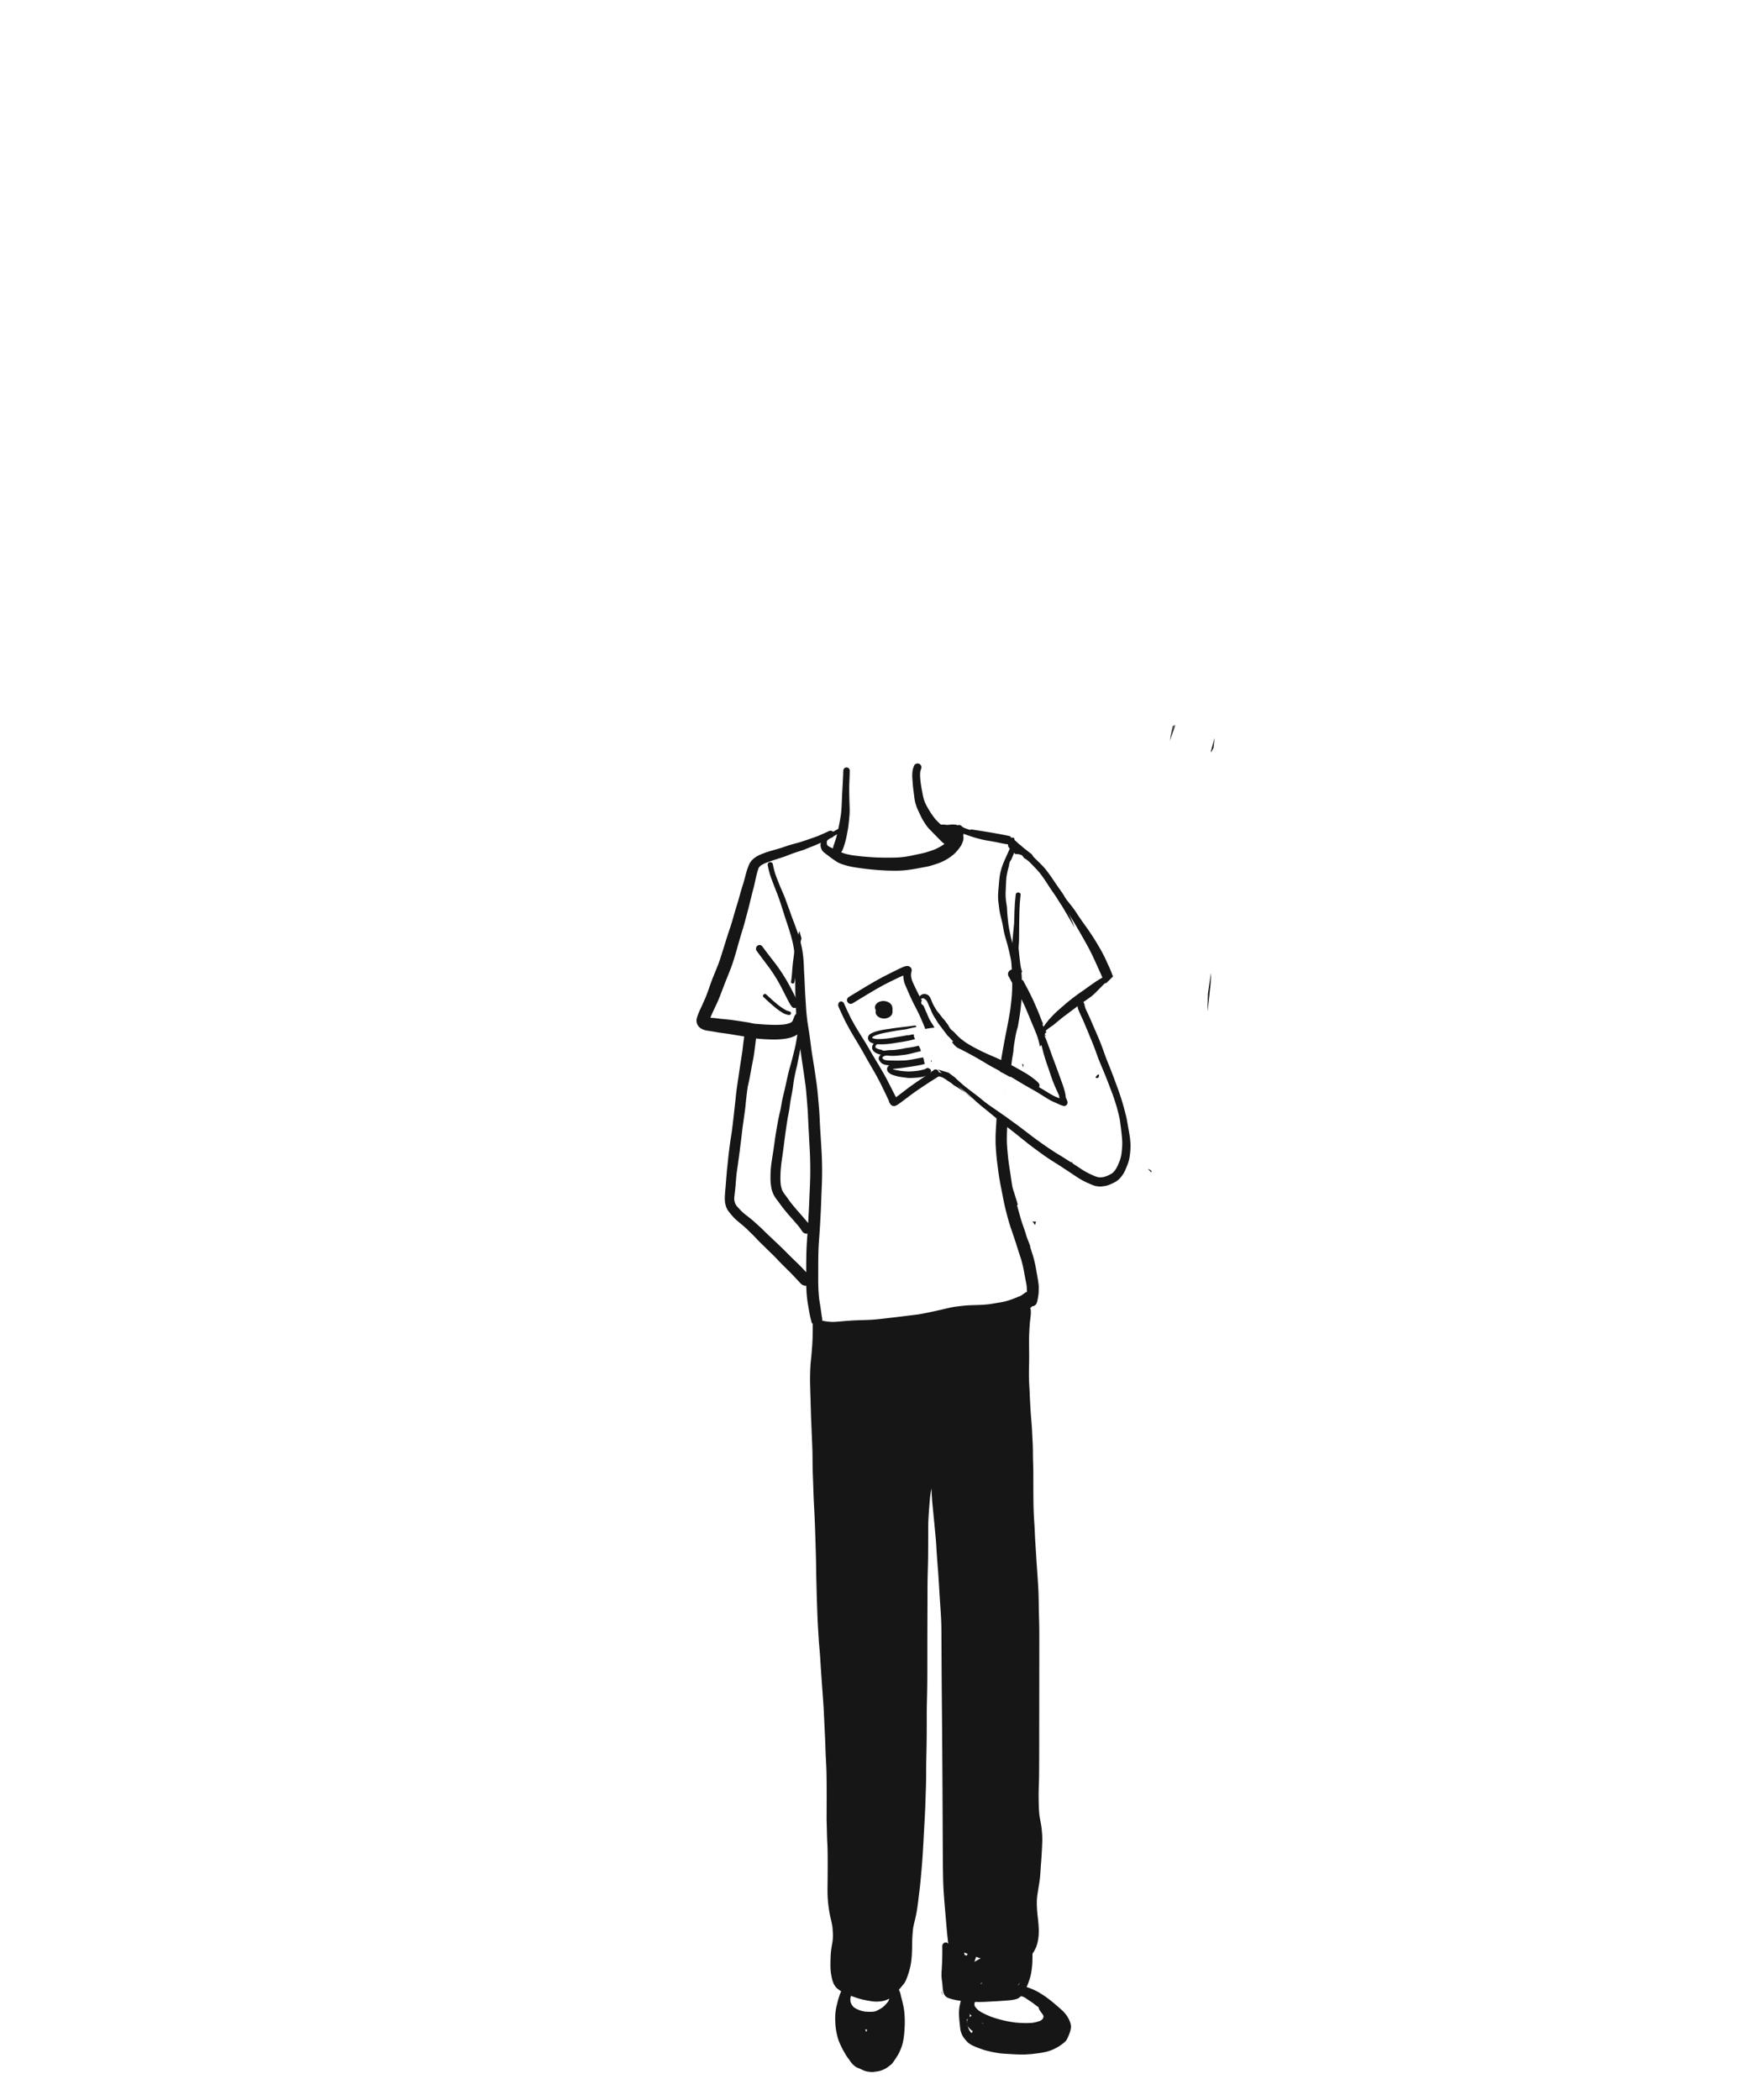 <svg width="500" height="600" xmlns="http://www.w3.org/2000/svg" xmlns:xlink="http://www.w3.org/1999/xlink"><defs><path id="a" d="M.185.17H1.87v4.669H.185z"/></defs><g fill="none" fill-rule="evenodd"><path d="M248.155 583.613l-.02-.064.035-.001.006.034.048.25-.07-.219zm-.747-3.11l-.01-.049a18.12 18.12 0 00-.163-.65c.153.036.314.059.47.08.002.094.008.19.016.284a8.953 8.953 0 00-.303.377l-.01-.042zm-.264-5.764a9.213 9.213 0 01-1.033-.222c-.327-.087-.648-.218-.96-.344a6.652 6.652 0 01-1.143-.634 3.76 3.76 0 01-.37-.36 4.816 4.816 0 01-.49-.82 3.71 3.71 0 01-.168-.644 6.562 6.562 0 01-.011-.805l.18-.681c.607.244 1.24.472 1.877.677.759.246 1.589.449 2.612.639.916.17 1.845.344 2.768.344l.158-.002c.558-.012 1.11-.067 1.638-.162.561-.102 1.077-.306 1.55-.512.12-.051.239-.11.354-.174l-.05.126a13.63 13.63 0 01-.18.471c-.056.116-.109.21-.166.299-.187.224-.377.446-.573.663-.261.29-.519.57-.804.811-.588.423-1.25.81-1.968 1.15a4.611 4.611 0 01-.783.196 10.61 10.61 0 01-1.019.046c-.414 0-.865-.02-1.419-.062zM230.34 348.774l-.851-.988-.613-.708c-.254-.296-.511-.59-.768-.886a66.614 66.614 0 01-2.036-2.41l-.14-.183c-.173-.226-.352-.46-.515-.696a35.303 35.303 0 00-.72-1.007l-.116-.156c-.39-.52-.795-1.055-1.092-1.65a8.582 8.582 0 01-.422-1.667c-.12-1.11-.098-2.235-.06-3.189.046-1.192.18-2.363.29-3.249.29-1.886.537-3.81.774-5.671.085-.664.17-1.328.257-1.992l.02-.149c.194-1.38.394-2.807.62-4.206.096-.583.21-1.174.322-1.745l.11-.57c.116-.618.198-1.256.277-1.873l.06-.457c.125-.876.295-1.76.46-2.615l.087-.453c.197-1.04.335-2.11.456-3.055.168-1.07.38-2.159.65-3.33.05-.218.105-.435.159-.654.076-.305.156-.62.221-.932.064-.31.122-.62.179-.93.044-.243.089-.484.136-.725.091-.46.184-.918.277-1.377.107-.525.214-1.048.317-1.574.108.953.243 1.956.419 3.156.068.47.14.94.21 1.41.115.751.23 1.503.334 2.256.105.772.214 1.542.323 2.313l.186 1.325c.142 1.177.24 2.378.334 3.538l.046.553.053.633c.09 1.094.185 2.224.235 3.339.087 1.934.19 3.901.292 5.803.044.845.089 1.69.132 2.536.02.412.044.824.068 1.237.052.956.108 1.944.135 2.918.044 1.66.062 2.939.057 4.147-.009 1.943-.096 3.916-.181 5.825-.042.923-.082 1.845-.115 2.77a193.81 193.81 0 01-.192 3.934l-.021.376-.046.83-.05.865c-.181-.224-.37-.446-.558-.667zm-6.63-51.912c1.316-.16 2.695-.412 3.876-1.155a6.32 6.32 0 00.242-.16l-.11.693-.005.03a58.91 58.91 0 01-.328 1.889c-.159.862-.377 1.73-.587 2.568l-.191.77a90.015 90.015 0 01-.915 3.412c-.316 1.1-.57 2.204-.798 3.233l-.185.839c-.185.845-.37 1.69-.566 2.532-.124.53-.253 1.059-.384 1.588a25.93 25.93 0 00-.369 1.743l-.124.708c-.062.364-.124.727-.193 1.089-.096.503-.217 1.01-.332 1.5l-.024.098c-.258 1.082-.456 2.196-.648 3.272l-.022.125c-.2 1.12-.384 2.227-.544 3.293-.101.672-.194 1.346-.288 2.018a116.2 116.2 0 01-.474 3.199c-.268 1.679-.545 3.414-.587 5.14-.016.673-.023 1.24-.01 1.813.019.703.102 1.379.172 1.889a7.62 7.62 0 001.206 3.185c.199.296.421.584.636.862a22.736 22.736 0 01.696.94c.15.21.3.421.455.627.694.91 1.455 1.84 2.264 2.768l.62.704c.763.866 1.553 1.762 2.288 2.673.145.193.259.357.36.516l.064.1c.226.357.458.727.84.94a1.363 1.363 0 00.958.15 157.18 157.18 0 00-.235 3.688c-.075 1.433-.091 2.89-.108 4.3-.011 1.02-.013 2.038-.015 3.055l-.05-.045-.055-.06c-.202-.22-.408-.439-.613-.657a167.49 167.49 0 01-.426-.455c-.551-.594-1.147-1.164-1.723-1.717a82.994 82.994 0 01-.677-.652 171.77 171.77 0 01-2.463-2.448 87.978 87.978 0 00-2.07-2.01l-.508-.483c-.418-.398-.838-.794-1.26-1.189a91.032 91.032 0 01-2.659-2.56c-.256-.261-.533-.51-.8-.752l-.245-.22-.488-.443-.483-.438a33.686 33.686 0 00-2.059-1.726l-.038-.03.015.014-.184-.148c-.556-.429-1.13-.872-1.636-1.367a21.58 21.58 0 01-1.521-1.653 4.155 4.155 0 01-.32-.535 6.77 6.77 0 01-.31-1.162c-.097-1.01-.035-2.045.026-3.046l.003-.06c.025-.41.035-.826.045-1.23l.012-.457c.011-.39.032-.78.053-1.172l.023-.454c.018-.346.03-.692.044-1.037l.03-.779c.025-.527.07-1.061.114-1.578l.01-.128c.093-1.123.171-2.267.247-3.374l.002-.028c.086-1.234.2-2.427.34-3.546.064-.506.13-1.046.176-1.578.048-.56.094-1.118.14-1.676.224-2.772.393-5.065.531-7.213.062-.977.126-1.953.19-2.929.066-.974.167-1.964.257-2.838.184-1.811.422-3.648.651-5.424l.026-.201.134-.968c.122-.888.244-1.776.364-2.665.054-.41.097-.83.138-1.237l.046-.44a88.75 88.75 0 01.227-1.9l.006-.051.056-.393.07.02.302.067c.475.104.973.162 1.442.213 1.443.157 2.852.261 4.184.309a41.3 41.3 0 001.552.031c.929 0 1.746-.044 2.498-.136zm12.863-55.168a2.167 2.167 0 01-.12-.117 3.48 3.48 0 01-.127-.211 3.089 3.089 0 01-.093-.342 4.676 4.676 0 01.017-.607c.011-.063.026-.123.042-.184.138-.15.26-.268.385-.371.15-.108.305-.212.461-.312.228-.104.454-.209.68-.314a.807.807 0 00.331-.288l.164-.094.165-.095c.229-.133.46-.265.69-.395a20.956 20.956 0 01-.418 1.514l-.115.353c-.09.28-.183.56-.278.841l-.068.197c-.109.315-.221.64-.28.976a1.53 1.53 0 00-.033.158c-.49-.213-.966-.426-1.403-.709zm25.3-23.515c-.244.066-.555.254-.664.507-.153.358-.31.744-.405 1.172-.09.408-.138.859-.158 1.463-.02.596.03 1.2.076 1.786l.03.4.007.09c.043.598.089 1.215.17 1.819.089.648.17 1.298.25 1.95l.01.077c.086.695.174 1.414.382 2.096l.03.1c.077.257.157.522.247.779.16.451.36.893.518 1.226.095.201.19.404.282.606.178.385.357.77.545 1.15.254.513.554 1.036.916 1.6.403.629.806 1.236 1.319 1.772.584.61 1.177 1.214 1.77 1.818l.699.711.072.074c.33.335.658.67.992 1 .17.167.351.322.507.453.122.105.248.205.376.304a15.335 15.335 0 01-2.665 1.513 25.15 25.15 0 01-1.897.674 29.38 29.38 0 01-1.244.362c-.305.08-.618.148-.921.211l-.237.05c-.84.181-1.683.361-2.524.536-.691.142-1.398.255-2.007.35-.509.056-1.031.105-1.551.146-.51.04-1.031.048-1.536.056l-.286.005c-.4.008-.8.011-1.199.011-.901 0-1.79-.016-2.615-.035-1.122-.022-2.263-.11-3.366-.194l-.353-.026c-1.075-.081-2.165-.21-3.219-.334l-.255-.03c-.44-.062-.809-.12-1.178-.202l-.093-.02c-.28-.06-.557-.12-.834-.185a8.901 8.901 0 01-1.187-.377c-.116-.051-.233-.106-.351-.16.23-.253.354-.503.49-.85.04-.102.08-.204.118-.306.087-.231.17-.479.248-.735l.084-.276c.139-.46.283-.934.401-1.408.123-.49.22-.993.312-1.48l.04-.205.02-.098c.102-.53.208-1.075.287-1.617.187-1.284.299-2.572.398-3.782.077-.95.036-1.92-.003-2.857a54.784 54.784 0 01-.031-.806 116.29 116.29 0 01-.054-4.207c.003-.623.03-1.257.056-1.869l.013-.308c.03-.716.053-1.485.078-2.491a.866.866 0 00-.258-.63.938.938 0 00-.664-.285.925.925 0 00-.92.915c-.044 1.652-.14 3.328-.231 4.95-.033.555-.064 1.111-.093 1.667-.033.589-.054 1.18-.077 1.77-.05 1.315-.102 2.676-.26 4.009a64.791 64.791 0 01-.773 4.243c-.31.168-.618.34-.928.511l-.556.307a.998.998 0 00-.703-.299 1.25 1.25 0 00-.534.137c-.956.446-1.929.88-2.894 1.292-.826.33-1.679.62-2.503.903l-.824.283c-.585.205-1.175.4-1.763.594-.442.146-.9.265-1.343.38l-.567.15-.056.016c-.61.167-1.24.339-1.846.545l-.595.204c-.415.144-.844.293-1.27.425-.613.191-1.24.37-1.848.543-.647.185-1.317.376-1.97.58-.492.156-1.007.342-1.571.572-.604.249-1.29.53-1.862.938a7.596 7.596 0 00-.966.798c-.196.191-.36.423-.517.648l-.066.094c-.14.199-.237.423-.33.64l-.024.054a17.18 17.18 0 00-.735 2.11 42.35 42.35 0 00-.319 1.184c-.077.297-.154.594-.235.888a41.455 41.455 0 01-.53 1.766c-.297.926-.562 1.877-.819 2.797-.106.383-.213.766-.322 1.148-.185.645-.386 1.297-.58 1.928a99.807 99.807 0 00-.59 1.964l-.212.75a63.683 63.683 0 01-.92 3.069c-.519 1.53-.946 2.82-1.344 4.138-.204.677-.418 1.35-.632 2.023a161.82 161.82 0 00-.536 1.71 43.604 43.604 0 01-1.107 3.228c-.245.614-.495 1.226-.745 1.838-.205.503-.41 1.005-.614 1.51a67.961 67.961 0 00-1.043 2.836c-.35.996-.712 2.025-1.119 3.02l-.273.618c-.279.634-.567 1.289-.865 1.926-.498 1.064-1.014 2.164-1.337 3.316-.2.71-.077 1.496.328 2.102.425.634 1.083 1.068 2.015 1.324.386.107.792.163 1.185.219l.427.061.04.007c.522.082 1.062.166 1.592.268.682.133 1.38.226 1.98.302l.815.108c.965.143 1.943.305 2.888.462l.92.152.407.067c.315.051.63.103.944.16a85.634 85.634 0 00-.415 3.237c-.032.287-.065.573-.099.86-.142.96-.292 1.92-.442 2.88a252.82 252.82 0 00-.582 3.844c-.105.733-.213 1.465-.323 2.197-.071.477-.143.953-.212 1.43a74.887 74.887 0 00-.375 3.158l-.061.585a474.504 474.504 0 01-.386 3.488l-.114 1.008a214.744 214.744 0 01-.557 4.635c-.066.444-.136.887-.207 1.33-.117.74-.239 1.504-.336 2.261l-.018.138c-.141 1.093-.288 2.223-.411 3.34-.04.359-.076.72-.11 1.08l-.07.72-.076.692c-.035.316-.07.632-.1.95-.06.604-.108 1.207-.152 1.768-.02.26-.044.518-.069.777-.026.274-.052.547-.072.822-.019.235-.035.47-.051.705a44.682 44.682 0 01-.136 1.657c-.032.343-.065.684-.088 1.028l-.009.115c-.077 1.106-.158 2.25.123 3.348.182.714.402 1.237.694 1.647.34.481.73.94 1.107 1.383l.066.077c.36.423.724.803 1.115 1.162.43.393.895.774 1.305 1.11.7.574 1.52 1.266 2.293 2.052.242.246.49.485.74.725.169.162.337.324.504.489.285.281.563.579.832.866l.342.366a50.88 50.88 0 001.566 1.562c.268.26.535.52.8.783.47.467.946.93 1.422 1.393.338.33.677.659 1.014.99.372.367.738.754 1.091 1.128.305.322.61.645.925.96.732.736 1.458 1.465 2.192 2.185a54.92 54.92 0 011.926 1.99c.146.158.295.315.442.473.15.158.297.315.445.476.058.062.117.13.177.196.403.45.86.963 1.471 1.087a1.649 1.649 0 00.599.048c.006.314.023.632.04.948l.021.437a34.63 34.63 0 00.489 4.296l.118.694c.17 1.013.347 2.06.603 3.071.05.197.1.392.158.586a.66.66 0 00.025.075c0 .298.149.594.398.787.012.986.007 2.069-.017 3.308-.04 2.067-.218 4.113-.395 6.03l-.087.903a40.402 40.402 0 00-.18 2.154 90.59 90.59 0 00-.088 3.138c-.01.763.01 1.543.03 2.295.009.281.016.563.022.843.013.587.033 1.174.054 1.76.016.447.031.894.044 1.34l.023.873c.047 1.725.095 3.507.169 5.26l.13 3.13c.041 1.05.085 2.099.13 3.148.04.951.084 1.936.096 2.905l.018 1.75c.004.485.008.97.015 1.455.02 1.637.083 3.302.145 4.913l.042 1.135c.015.422.029.846.042 1.27.02.633.04 1.266.066 1.9.052 1.238.116 2.446.172 3.466.093 1.73.172 3.569.25 5.784.052 1.515.098 3.03.142 4.545l.068 2.272c.053 1.71.078 3.45.101 5.132l.018 1.223c.01.612.026 1.224.044 1.836.009.353.02.705.027 1.058l.018.75c.017.752.034 1.504.058 2.255l.026.795c.06 1.918.124 3.902.21 5.854.075 1.7.186 3.426.292 5.096l.075 1.173c.039.629.098 1.27.155 1.889.03.343.062.687.091 1.03.082.982.144 1.956.21 3.037.165 2.681.362 5.405.552 8.039.11 1.528.22 3.055.326 4.584.045.67.074 1.354.103 2.016.013.327.027.656.044.983l.084 1.745.086 1.747c.089 1.831.188 4 .252 6.2.027.935.078 1.886.127 2.805.057 1.092.116 2.222.138 3.334.048 2.32.055 4.663.056 6.65 0 1.677-.007 3.353-.014 5.03l-.005 1.009c-.004.845.022 1.706.046 2.538l.012.414c.013.444.023.888.032 1.332.014.618.027 1.235.05 1.852.014.42.036.839.058 1.257.028.557.057 1.133.07 1.7.02.893.034 1.831.038 2.867.007 1.668.001 3.5-.017 5.762-.003.393-.009.787-.014 1.18-.02 1.504-.042 3.06.064 4.588.135 1.935.421 3.834.853 5.644.204.86.357 1.611.468 2.298.076.755.114 1.516.14 2.16.03.728-.032 1.424-.099 2.008-.05.315-.103.63-.158.946a30.21 30.21 0 00-.266 1.725c-.114.992-.146 2.005-.162 2.863-.018.902-.04 1.925.057 2.923.048.507.131 1.044.27 1.739.107.546.222.978.36 1.358.115.318.28.732.538 1.103.147.211.31.413.481.601.168.183.388.342.6.495.058.042.115.083.168.125.177.133.367.26.58.384a2.364 2.364 0 00-.078.17l-.027.062c-.175.393-.324.777-.458 1.176a25.632 25.632 0 00-.532 1.889l-.011.045-.008.035c-.166.654-.337 1.332-.436 2.008-.069.468-.118.863-.141 1.262-.02.36-.022.715-.02 1.015.005 1.79.153 3.233.466 4.546l.032.133c.139.59.284 1.201.504 1.78.298.778.663 1.534.98 2.17.224.448.48.889.73 1.315l.196.338c.153.264.32.546.506.815.139.203.303.416.518.67l.07.116c.138.223.295.448.48.686l.018.021c.154.2.315.406.491.592.236.246.506.472.876.733.158.112.342.188.52.261l.04.018c.234.098.429.174.614.237.106.059.215.115.326.169.537.261 1.166.55 1.817.66.47.079.862.12 1.235.133h.1c.37 0 .747-.054 1.11-.108l.128-.018c.34-.05.652-.108.952-.18.421-.1.815-.27 1.25-.467.616-.278 1.168-.695 1.637-1.064.116-.091.23-.182.344-.276.25-.201.469-.487.65-.74.18-.249.35-.501.521-.754.33-.493.673-1.004.965-1.532.112-.208.213-.427.309-.639l.065-.143c.193-.422.35-.801.48-1.159.196-.543.36-1.14.486-1.773.282-1.405.375-2.83.433-4.16a29.2 29.2 0 00-.092-4.027c-.103-1.087-.348-2.165-.59-3.176a35.26 35.26 0 00-.345-1.327c-.06-.29-.116-.563-.191-.827-.092-.33-.196-.677-.373-.982a1.457 1.457 0 00-.07-.134c.199-.229.396-.463.589-.699.08-.095.16-.19.238-.285.264-.316.537-.644.78-.989.319-.452.516-.982.707-1.495l.062-.167c.135-.365.31-.846.459-1.345.334-1.117.535-1.992.653-2.836.15-1.072.237-2.174.27-3.37.014-.508.022-1.017.029-1.526.008-.614.018-1.25.04-1.874.016-.469.054-.945.09-1.405l.004-.05c.047-.588.088-1.035.137-1.451.12-.743.299-1.484.473-2.202l.047-.198c.245-1.02.41-1.81.537-2.558.231-1.373.399-2.778.56-4.137.07-.578.139-1.155.212-1.733.196-1.524.333-3.077.466-4.58.045-.496.088-.993.135-1.49.193-2.084.32-4.153.441-6.153.07-1.127.128-2.254.185-3.382.049-.934.098-1.866.151-2.8.148-2.56.252-4.687.324-6.695.017-.477.031-.955.044-1.432.016-.512.03-1.024.05-1.536l.008-.258c.035-.928.069-1.887.084-2.831.016-.912.019-1.823.022-2.735.004-1.145.01-2.328.037-3.49.062-2.496.1-4.573.119-6.534.017-1.615.017-3.258.017-4.846v-1.726c.002-1.566.04-3.156.078-4.695a285.69 285.69 0 00.09-7.532l.002-3.93c.001-2.941.002-5.881.013-8.822l.01-3.036.012-3.178.003-2.073c0-1.358.002-2.764.016-4.145.013-1.27.047-2.562.08-3.81.023-.87.046-1.74.063-2.608.032-1.703.036-3.434.041-5.108l.003-1.075.006-1.518.006-1.519v-.325l.007-.962c.003-.507.032-1.022.06-1.519l.013-.24c.115-2.055.29-4.124.447-5.902.008-.092.02-.183.032-.274l.032-.214c.096-.656.193-1.312.299-1.967.037.527.071 1.06.097 1.59.064 1.32.194 2.66.32 3.955l.026.27c.271 2.796.553 5.687.818 8.565.085.918.14 1.857.193 2.763.03.536.062 1.07.099 1.605l.04.565c.084 1.224.173 2.49.28 3.735.085.999.147 2.016.207 3l.084 1.325c.045.69.086 1.38.127 2.07a339.789 339.789 0 00.24 3.731c.16 2.336.325 4.752.34 7.133l.045 8.73c.02 4.382.06 8.836.098 13.144l.042 4.934c.049 5.82.084 11.692.12 17.697.024 4.105.043 8.21.061 12.314l.024 5.13c.015 3.117.033 6.17.098 9.246.064 3.053.33 6.18.564 8.938l.3 3.532.15 1.758c.145 1.711.35 3.449.547 5.127l.07.611c.008.066.019.137.033.209a2.672 2.672 0 01.768-.096c.386.013.782.046 1.158.14.866.214 1.683.554 2.5.9 1.001.406 2.023.772 3.041 1.13 1.028.359 2.067.686 3.116.979 1.41.393 2.827.718 4.261.977l2.581.313c.49.06.98.124 1.468.19l.082.006c.62.052 1.241.125 1.861.153l.024.001a7.543 7.543 0 00-.206-.607l-.014-.037-.027-.07c.23-.113.428-.228.607-.347.8-.535 1.51-1.213 2.197-1.867.646-.617 1.062-1.426 1.416-2.21a6.57 6.57 0 00.397-1.135c.063-.257.119-.516.173-.776.45-2.14.255-4.367-.004-6.651a45.118 45.118 0 01-.264-3.083 27.36 27.36 0 01-.02-1.576c.006-.49.05-.96.104-1.482.1-.716.218-1.481.358-2.343l.08-.484c.14-.843.283-1.715.366-2.576.072-.749.122-1.512.17-2.249l.051-.773c.026-.371.055-.743.084-1.114.046-.59.094-1.2.125-1.801.02-.407.046-.813.071-1.219.032-.511.063-1.023.086-1.534.022-.526.044-1.036.057-1.545.012-.431.003-.869-.005-1.291l-.003-.16a17.806 17.806 0 00-.075-1.157l-.014-.168a20.936 20.936 0 00-.217-1.873 163.77 163.77 0 00-.19-1.056 103.41 103.41 0 01-.294-1.662 34.575 34.575 0 01-.19-2.618 124.28 124.28 0 01-.05-2.945c-.01-1.1.027-2.216.062-3.296.026-.784.053-1.595.061-2.391.036-3.238.037-6.531.04-9.716v-2.286l.01-7.38c.007-5.676.014-11.353.017-17.029v-.512c.001-1.806.002-3.674-.015-5.511-.01-1.043-.04-2.104-.069-3.129-.023-.867-.05-1.764-.062-2.646l-.009-.662c-.024-1.752-.049-3.563-.16-5.341a568.794 568.794 0 00-.409-6.162 270.432 270.432 0 01-.223-3.459c-.054-.908-.109-1.815-.17-2.722-.066-.94-.107-1.894-.147-2.818-.043-.981-.086-1.996-.159-2.992a99.477 99.477 0 01-.248-5.948c-.02-1.851-.032-3.809-.033-5.985 0-.991-.003-1.984-.01-2.976-.004-.658-.026-1.326-.047-1.974-.012-.37-.024-.741-.033-1.11-.015-.675-.022-1.35-.027-2.024l-.01-1.015c-.011-.88-.058-1.776-.102-2.641l-.01-.204-.052-1.065c-.027-.611-.055-1.221-.091-1.832-.062-1.06-.15-2.112-.235-3.098-.161-1.863-.258-3.758-.35-5.59l-.02-.377c-.02-.383-.034-.766-.051-1.15-.027-.615-.054-1.25-.093-1.876a67.006 67.006 0 01-.118-2.963 87.364 87.364 0 01.025-3.252c.014-.77.03-1.565.03-2.346 0-.71-.005-1.42-.012-2.13-.011-1.234-.023-2.512.001-3.768.016-.804.063-1.62.109-2.408l.031-.551c.04-.712.125-1.433.209-2.132l.063-.527c.06-.533.122-1.155.06-1.788 0-.26-.064-.509-.187-.74a.663.663 0 00.216-.098l.079-.06.078-.06a.798.798 0 00.16-.232 1.521 1.521 0 001.404-1.087c.222-.763.346-1.526.465-2.44.033-.256.04-.522.046-.778l.007-.224c.009-.273.01-.546.01-.82v-.216a7.602 7.602 0 00-.083-.993 43.765 43.765 0 00-.209-1.378 53.45 53.45 0 00-.184-1.035c-.047-.262-.096-.526-.141-.79l-.091-.532a50.9 50.9 0 00-.25-1.394 38.172 38.172 0 00-.477-2.017l-.014-.052a26.85 26.85 0 00-.5-1.65l-.06-.184c-.164-.5-.323-1-.48-1.501.024.005.044.005.064.005h.031c-.157-.428-.314-.857-.479-1.284-.23-.6-.481-1.19-.67-1.806-.11-.358-.213-.717-.32-1.076l-.12-.35-.428-1.232-.277-.796a34.03 34.03 0 01-.54-1.753l-.082-.282c-.31-1.072-.608-2.158-.887-3.229.067-.041.13-.087.19-.139a18.942 18.942 0 00-.168-.662c-.153-.551-.33-1.096-.5-1.641-.202-.644-.39-1.293-.61-1.93-.194-.562-.295-1.143-.384-1.73-.106-.69-.217-1.379-.312-2.07l-.075-.548-.034-.2a145.82 145.82 0 01-.581-3.952 88.246 88.246 0 01-.385-4.231c-.089-1.418-.056-2.825-.011-4.016.038-1.058.083-2.142.134-3.264-.507-.351-1.012-.705-1.516-1.06-.503-.356-1.008-.709-1.513-1.061-.065 1.146-.13 2.292-.203 3.438-.087 1.354-.176 2.756-.172 4.144l.004 1.212c.001.242.018.487.034.725.009.127.018.255.024.381.032.603.082 1.215.13 1.806l.026.337c.097 1.189.254 2.39.407 3.554l.072.551a72.39 72.39 0 00.693 4.406c.117.608.238 1.215.36 1.823.159.799.318 1.597.468 2.396.287 1.528.651 2.985.97 4.208.314 1.212.7 2.639 1.177 4.046.145.427.291.855.438 1.282.302.88.615 1.791.907 2.693.16.497.317.995.474 1.493.174.556.349 1.112.53 1.668.075.23.153.463.23.694.099.3.198.598.295.9.139.432.252.884.362 1.32l.05.194c.128.508.262 1.049.364 1.601l.138.76.172.933c.075.403.154.805.233 1.207.104.538.21 1.077.307 1.616.057.648.086 1.298.11 1.908a.803.803 0 00-.432.14c-.156.107-.31.22-.464.332-.346.252-.702.512-1.084.714l-.299.102c-.226.075-.45.175-.668.27l-.09.04c-1.088.437-2.38.921-3.713 1.209-.449.097-.91.17-1.357.242-.192.03-.382.06-.572.093l-.718.12c-.444.077-.89.153-1.336.222-1.1.13-2.292.208-3.753.244-1.343.033-2.782.086-4.188.253l-.5.059c-.656.076-1.333.155-1.992.274-.773.14-1.535.32-2.25.49a150.13 150.13 0 01-4.033.9l-.585.124c-.42.09-.84.18-1.261.263-.703.139-1.4.253-1.93.337l-1.188.146c-.887.108-1.774.216-2.662.33a306.31 306.31 0 01-4.287.51c-.387.044-.774.089-1.16.135-1.02.12-2.072.243-3.113.327-1.125.09-2.273.125-3.382.159l-.994.03a79.45 79.45 0 00-3.692.204c-.306.024-.612.053-.917.08-.283.026-.565.053-.847.076l-1.102.091a9.89 9.89 0 01-.814.033c-.57 0-1.174-.042-1.9-.133-.493-.074-.89-.151-1.249-.242a1.715 1.715 0 00-.01-.79c-.065-.285-.107-.57-.147-.847a113.754 113.754 0 00-.533-3.583l-.127-.796a47.838 47.838 0 01-.268-3.677 87.002 87.002 0 01-.027-3.329c.002-.333.004-.665.004-.998v-.462c.003-2.565.005-5.22.18-7.82.04-.61.083-1.22.128-1.83.057-.803.115-1.608.165-2.413.068-1.059.122-2.136.176-3.177l.065-1.246c.076-1.398.124-2.814.172-4.263.023-.723.054-1.444.086-2.166.028-.649.055-1.296.077-1.944.094-2.79.073-5.596-.064-8.341-.066-1.334-.15-2.69-.233-4l-.014-.24-.067-1.055c-.063-.969-.129-1.97-.176-2.956l-.052-1.089a99.261 99.261 0 00-.173-3.09 236.52 236.52 0 00-.234-2.746c-.045-.498-.09-.995-.131-1.492a72.278 72.278 0 00-.512-4.327l-.142-.988c-.14-.983-.285-2-.447-2.996l-.162-1c-.203-1.249-.413-2.54-.597-3.814a265.083 265.083 0 00-.54-4.115c-.112-.793-.24-1.598-.365-2.377-.078-.488-.157-.976-.23-1.464-.154-1.24-.299-2.453-.373-3.67l-.13-2.065-.128-2.047c-.053-.877-.09-1.77-.128-2.633-.023-.544-.045-1.087-.072-1.63-.02-.421-.045-.842-.07-1.263l-.04-.726a78.508 78.508 0 01-.058-1.295l-.03-.728c-.073-1.695-.217-3.103-.452-4.432-.263-1.492-.669-2.907-1.03-4.094-.14-.459-.307-.919-.467-1.364-.065-.18-.13-.36-.193-.541a78.845 78.845 0 00-.682-1.85c-.263-.69-.52-1.381-.773-2.074-.095-.262-.187-.525-.28-.788-.13-.372-.262-.746-.401-1.116-.264-.7-.518-1.402-.774-2.105l-.35-.966a24.23 24.23 0 00-.559-1.35l-.084-.191c-.21-.486-.42-.974-.628-1.461-.259-.625-.563-1.367-.856-2.12a48.512 48.512 0 01-.542-1.444c-.357-1.014-.59-2.075-.797-3.074-.074-.35-.43-.54-.73-.54a.697.697 0 00-.186.024c-.388.107-.608.489-.52.909.183.89.37 1.76.633 2.611.174.56.38 1.12.595 1.69.274.728.552 1.454.833 2.18l.286.73c.397 1.008.806 2.051 1.145 3.1l.252.772c.328 1.015.67 2.064.989 3.1.212.689.447 1.382.673 2.053.213.63.433 1.28.634 1.926l.017.052c.286.921.582 1.875.826 2.825.237.93.435 1.888.606 2.93.125 1.032.272 2.392.286 3.758a524.7 524.7 0 00.065 4.34c.013.664.015 1.326.018 1.989.002.7.004 1.422.02 2.132.019.96.061 1.935.102 2.877l.047 1.147c.026.66.06 1.44.107 2.211-.267.207-.46.493-.61.901-.107.297-.23.623-.39 1.022a4.029 4.029 0 01-.132.246c-.061.061-.124.12-.19.18a4.93 4.93 0 01-.475.258 6.233 6.233 0 01-.646.214c-.259.07-.54.128-.882.184a20.517 20.517 0 01-2.425.143c-.5 0-1.006-.014-1.497-.028l-.26-.007a42.99 42.99 0 01-2.314-.13l-.633-.048c-.495-.038-.99-.075-1.484-.124-.348-.06-.699-.136-1.038-.21l-.12-.027a18.65 18.65 0 00-1.1-.194l-.3-.047-.169-.027c-.88-.14-1.79-.285-2.688-.41l.047.01-.242-.037a57.642 57.642 0 00-2.322-.285l-.53-.048a48.94 48.94 0 01-1.34-.132 33.81 33.81 0 00-1.976-.233 40.75 40.75 0 00-.692-.049l-.119-.008c.082-.214.166-.431.254-.647.403-.917.84-1.84 1.263-2.733l.168-.353c.61-1.292 1.129-2.632 1.598-3.888.435-1.163.92-2.403 1.523-3.902l.15-.372c.452-1.122.92-2.282 1.318-3.45.58-1.7 1.075-3.458 1.554-5.158.254-.903.517-1.836.79-2.749.126-.424.256-.845.386-1.267.256-.83.52-1.686.751-2.54.362-1.343.72-2.687 1.074-4.032.231-.876.448-1.771.659-2.638.255-1.051.52-2.14.81-3.202.2-.735.364-1.494.523-2.227.252-1.167.513-2.374.925-3.517.07-.139.145-.272.234-.408.13-.141.275-.28.444-.426.412-.277.871-.488 1.305-.683 1-.395 2.039-.738 3.045-1.07l.222-.073c.293-.097.586-.19.88-.282.333-.106.666-.212.997-.323.472-.158.943-.344 1.398-.523l.446-.176c1.043-.404 2.125-.751 3.172-1.086l.59-.19c.206-.066.41-.151.608-.233a21.775 21.775 0 01.648-.26c.16-.065.322-.127.481-.193.244-.099.49-.195.734-.29.324-.128.649-.254.97-.389.571-.238 1.12-.492 1.629-.733-.035.16-.058.34-.072.544-.039.52.143 1.012.326 1.424.19.426.538.73.854.969l.449.34c.237.178.473.357.708.538l-.009-.008.01.006v.002l.073.056-.002-.002c.207.159.413.318.623.475l-.183-.147c.537.413 1.082.778 1.738 1.21.853.561 1.855.843 2.824 1.114l.14.039c1.232.348 2.524.527 3.774.7l.296.042c1.455.204 3.015.369 4.77.504a60.624 60.624 0 004.944.193 25.923 25.923 0 003.454-.202 42.028 42.028 0 002.393-.358c.343-.063.686-.128 1.028-.193l1.065-.2.34-.06c.553-.1 1.123-.201 1.67-.36a41.151 41.151 0 002.116-.66 14.474 14.474 0 003.696-1.902c.443-.32.91-.672 1.314-1.076a13.67 13.67 0 001.232-1.435c.34-.447.568-.82.718-1.173l.046-.107c.128-.297.26-.605.342-.928.112-.439.122-.887.028-1.295a4.335 4.335 0 00.072-.611l.05.024.056.02c.26.1.524.193.788.285l.33.115c.731.258 1.333.455 1.895.62 1.502.445 2.667.723 3.776.904 1.57.258 2.777.485 3.914.738.94.21 1.877.328 2.918.45-.356.75-.701 1.522-1.034 2.27l-.52 1.16-.024.053c-.497 1.1-1.01 2.236-1.341 3.422-.162.58-.328 1.195-.421 1.806a31.558 31.558 0 00-.249 2.185c-.025.317-.055.635-.084.955-.097 1.051-.197 2.14-.18 3.208.01.637.087 1.277.157 1.826.093.735.19 1.494.308 2.248.082.524.216 1.047.346 1.552l.104.41c.141.572.303 1.25.429 1.93.04.222.079.442.117.664.074.434.152.884.249 1.32.134.602.305 1.203.456 1.734.058.206.118.41.178.616.13.449.265.913.384 1.373.142.556.307 1.203.452 1.84l.063.28c.174.764.354 1.555.496 2.342.052.46.092.954.125 1.507.012.236.03.471.046.707.023.307.045.615.058.923a90.26 90.26 0 01.072 3.558c.009 2.481-.265 4.96-.504 6.842-.345 2.362-.817 4.741-1.273 7.043l-.182.919c-.249 1.263-.48 2.55-.705 3.796l-.041.228c-.11.605-.204 1.154-.286 1.675l-.014.05a1.52 1.52 0 00-.05.285c-.02.09-.03.188-.03.29a1.536 1.536 0 00-.048.33 44.19 44.19 0 00-.215 1.777c-.046.464-.095.928-.142 1.392l-.028.265.28.139c.77.385 1.52.816 2.276 1.228.125.068.25.136.373.205.035-.362.074-.723.11-1.078l.06-.576c.025-.243.049-.485.071-.729.065-.665.132-1.354.22-2.029v-.012l.001-.008v-.029l.01-.043.01-.067.01-.082.005-.027v-.014l.051-.371.01-.072.005-.038c.125-.758.251-1.492.37-2.174.011-.375.037-.751.082-1.125.06-.496.138-.986.218-1.479.095-.589.198-1.178.303-1.766.16-.895.383-1.764.655-2.625.176-1.003.353-2.025.51-3.037.224-1.437.394-2.9.52-4.475a46.96 46.96 0 00.152-4.137c-.01-1.297-.04-2.689-.174-4.084l-.027-.293c-.373-.954-.747-1.91-1.057-2.883-.437-1.365-.838-2.742-1.256-4.112-.22-.728-.375-1.483-.561-2.22-.179-.71-.312-1.432-.466-2.147-.332-1.534-.487-3.103-.616-4.664a52.165 52.165 0 01-.133-2.21 44.435 44.435 0 01-.206-1.32l-.048-.337a13.794 13.794 0 01-.132-1.606c-.005-.556.01-1.163.046-1.857l.038-.817c.042-.911.084-1.855.188-2.778.21-1.22.437-2.196.713-3.066v-.001a2.491 2.491 0 01.372-1.34c.087-.139.176-.275.27-.406.145-.356.294-.708.44-1.055l.095-.222c.214-.498.42-.966.62-1.41-.005-.771-.012-1.543-.014-2.316-.122-.408-.246-.816-.369-1.223a48.916 48.916 0 01-2.608-.23 137.28 137.28 0 00-2.814-.455 76.996 76.996 0 00-1.09-.151l-.281-.038-.258-.034c-.375-.05-.763-.1-1.136-.179-1.002-.212-2-.469-2.936-.713-.477-.125-.947-.28-1.401-.428a25.954 25.954 0 01-1.63-.572 4.42 4.42 0 01-.563-.314l-.3-.261-.051-.045a.913.913 0 00-.602-.234.803.803 0 00-.385.098 2.425 2.425 0 00-.615-.178 5.031 5.031 0 00-.771-.056c-.389 0-.767.035-1.168.072l-.075.006a1.53 1.53 0 00-.308.056l-.102-.014c-.221-.028-.444-.05-.666-.067l-.16-.014c-.149-.013-.302-.027-.453-.027-.183 0-.337.021-.471.064-.638-.592-1.258-1.176-1.795-1.815-1.191-1.573-2.088-3.025-2.74-4.44a10.193 10.193 0 01-.402-1.123 14.62 14.62 0 01-.307-1.305l-.021-.117c-.167-.89-.34-1.808-.484-2.718l-.01-.072c-.146-1.141-.3-2.322-.185-3.484.058-.313.139-.602.256-.908l-.016.033c.105-.265.146-.483.072-.75a1.11 1.11 0 00-1.364-.77z" fill="#161616" fill-rule="nonzero"/><path d="M287.26 312.162l.002-.023-.153-.086L287 312c.087.053.174.108.26.162M269 564c.152-.1.316-.194.496-.283.167-.064.335-.126.504-.188-.28-.164-.569-.34-.848-.529-.054.331-.107.665-.152 1m.288 6l.054-.047a7.18 7.18 0 01-.183-.813L269 569c.087.325.183.659.288 1m23.039-265.157l.06.157c0-.288.011-.573.035-.864A3.501 3.501 0 01292 304c.11.28.219.562.327.843m13.953 27.16c-.092.056-.185.111-.28.165l.007.074.075.758a48.2 48.2 0 01.418-.34l-.214-.66c-.002 0-.004.002-.005.003M295.756 350c.074-.322.154-.644.244-.965a7.744 7.744 0 01-1-.035l.756 1m-79.252-79.854a1.07 1.07 0 00-.467.64c-.064.247-.054.61.102.825 1.267 1.737 2.568 3.447 3.858 5.166l.906 1.338c.302.446.576.916.863 1.374.25.396.475.81.71 1.217.249.425.488.861.715 1.3.502.974.998 1.951 1.493 2.929.234.459.47.916.711 1.372.258.49.562.947.891 1.385a.96.96 0 001.21.164c.365-.224.609-.749.46-1.19-.405-1.185-.939-2.306-1.51-3.412a68.224 68.224 0 00-1.792-3.272c-.314-.534-.643-1.057-.97-1.581-.13-.212-.274-.415-.41-.621-.172-.259-.337-.524-.517-.777-.386-.544-.758-1.105-1.167-1.631-.39-.504-.78-1.008-1.172-1.512a153.605 153.605 0 01-2.43-3.2l.036.05-.132-.18-.158-.216a1.007 1.007 0 00-.718-.314.97.97 0 00-.512.146m1.659 14.006a.508.508 0 000 .746c.623.589 1.259 1.164 1.895 1.74.42.38.86.74 1.293 1.107.217.186.446.362.67.543.104.084.22.162.328.242.133.097.262.198.4.29a23.495 23.495 0 001.044.658c.184.105.372.186.573.263.242.092.5.147.753.207l.185.038c.293.06.594-.078.676-.36.082-.275-.096-.552-.384-.633a10.14 10.14 0 01-.77-.244c-.272-.119-.52-.272-.774-.422a17.126 17.126 0 01-1.24-.818c-.248-.194-.5-.385-.74-.587l-1.03-.864c-.293-.246-.569-.513-.853-.77a75.076 75.076 0 01-1.231-1.136.576.576 0 00-.397-.152.582.582 0 00-.398.152m70.248 10.648c-.088.118-.177.235-.27.35a.541.541 0 00-.141.353.49.49 0 00.63.476c.047-.283.095-.567.144-.85.065-.38.14-.756.226-1.129-.195.268-.39.535-.589.8m-60.203-28.23c-.22.665-.424 1.332-.6 2.003-.18.697-.313 1.4-.436 2.103a56.42 56.42 0 00-.366 2.384l-.245 1.886c-.05.391-.08.783-.118 1.176a56.76 56.76 0 00-.114 1.359c-.065.946-.14 1.892-.28 2.835-.014.104-.03.208-.047.312-.025.162.166.319.356.359a.619.619 0 00.374-.038c.097-.044.205-.133.223-.222.201-1.022.353-2.049.466-3.078.095-.872.19-1.744.315-2.613.204-1.4.399-2.799.642-4.195l-.023.127c.121-.69.26-1.378.432-2.06.066-.26.138-.52.213-.778-.06-.228-.12-.455-.187-.681-.115-.399-.241-.796-.346-1.197L228.4 266l-.192.57m-18.005 65.262l-.015.11.015-.11m4.486-36.802c-.201.05-.45.193-.535.378l-.174.377.096-.21c-.15.272-.3.543-.346.847-.042.278-.086.554-.132.831-.095.57-.16 1.144-.239 1.715-.043.287-.083.574-.124.86a46.462 46.462 0 01-.519 2.918c-.17.815-.314 1.635-.444 2.456-.132.83-.268 1.662-.416 2.49-.146.819-.32 1.633-.488 2.448-.148.723-.306 1.445-.447 2.17-.072.364-.149.727-.212 1.092-.079.463-.127.929-.177 1.396-.082.76-.149 1.523-.212 2.284a46.35 46.35 0 01-.27 2.381c-.146.93-.274 1.862-.404 2.794-.066.427-.138.853-.19 1.281-.051.43-.089.86-.126 1.29-.072.815-.13 1.63-.23 2.443-.111.883-.221 1.766-.313 2.65-.083.81-.149 1.623-.227 2.433-.076.779-.181 1.555-.246 2.333-.034.414-.075.826-.096 1.24-.02.414-.026.829-.054 1.243-.059.869-.045 1.74-.055 2.61-.01.914-.05 1.827-.108 2.74-.017.261.249.48.521.48a.51.51 0 00.522-.48c.053-.814.092-1.626.122-2.44.03-.782.06-1.56.145-2.338.102-.683.185-1.368.28-2.052.202-1.226.413-2.451.587-3.681l-.002.019c.167-1.143.31-2.289.476-3.433l-.03.21c.064-.42.128-.84.194-1.261.068-.427.143-.855.191-1.286.091-.805.176-1.613.278-2.417.124-.82.275-1.638.398-2.46.06-.41.138-.82.209-1.23a47.11 47.11 0 00.228-1.5c.163-1.14.28-2.287.427-3.43.05-.33.1-.66.162-.986.07-.373.172-.74.258-1.109.179-.764.39-1.52.57-2.285.184-.78.39-1.558.546-2.343.165-.83.319-1.66.467-2.494.145-.823.292-1.646.462-2.465.18-.879.348-1.76.47-2.648.11-.8.213-1.6.31-2.402.048-.405.1-.81.148-1.214.055-.452.124-.927-.058-1.362a2.216 2.216 0 01-.064-.166.784.784 0 00-.118-.339.904.904 0 00-.535-.378.983.983 0 00-.476 0" fill="#161616" fill-rule="nonzero"/><path d="M213.487 296.128l-.198.147a.926.926 0 00-.253.415c-.212.48-.231 1.023-.293 1.534-.05.417-.113.83-.158 1.248-.09.879-.195 1.758-.294 2.636-.206 1.806-.377 3.616-.592 5.42l.042-.29a65.078 65.078 0 00-.375 3.207c-.093.985-.187 1.967-.29 2.95-.101.98-.162 1.962-.267 2.94-.107 1-.249 1.994-.368 2.992-.12.988-.257 1.972-.368 2.96-.11.982-.206 1.967-.3 2.952-.192 1.995-.366 3.995-.6 5.988-.115.979-.227 1.96-.354 2.938-.12.923-.167 1.857-.216 2.786a50.95 50.95 0 01-.217 2.969c-.123 1.098-.235 2.197-.383 3.293-.026.193.104.426.241.556a.847.847 0 00.583.231.847.847 0 00.583-.23c.17-.163.212-.34.241-.557.112-.828.209-1.656.299-2.487.077-.71.166-1.419.222-2.132.058-.746.113-1.491.178-2.237a39.4 39.4 0 01.217-1.879c.138-.879.26-1.76.379-2.64.108-.77.214-1.539.316-2.308.103-.777.184-1.556.291-2.332-.011.084-.024.167-.036.25.275-1.928.457-3.867.714-5.798.119-.824.238-1.648.348-2.473.135-.928.266-1.856.376-2.788.052-.437.085-.877.128-1.315.043-.434.093-.867.14-1.3.097-.908.214-1.814.32-2.721.048-.41.085-.823.13-1.234.049-.448.112-.894.165-1.343a158.13 158.13 0 001.025-8.751c.084-.925.192-1.857.104-2.785a.9.9 0 00-.134-.475.984.984 0 00-.848-.465c-.174 0-.347.043-.498.128m74.652-56.075a.447.447 0 00-.13.255.63.63 0 00.029.327c.032.085.1.182.167.196L289 241l-.004-.851-.643-.138a.346.346 0 00-.082-.011.192.192 0 00-.132.053" fill="#161616" fill-rule="nonzero"/><path d="M286.913 239.028a4.118 4.118 0 00-.544.05c0 .001 0 .003.002.005a.46.46 0 00-.304.185c-.137.194-.057.455.18.568.185.088.296.123.509.15.196.025.395.04.593.054l.09.007c.085.193.217.362.395.51.209.19.5.33.8.397.112.025.239.037.366.046l-.004-.457a279.17 279.17 0 00-.43-1.192 8.053 8.053 0 00-.19-.088L287.37 239c-.153.009-.305.02-.458.028M288 267.655c0 .51.382.994 1 1.345a33.703 33.703 0 00-.318-.768c-.176-.408-.327-.82-.474-1.232a1.218 1.218 0 00-.208.655" fill="#161616" fill-rule="nonzero"/><path d="M277.27 237.072a.575.575 0 00-.25.344.61.61 0 00.054.445c.063.115.194.246.326.265 1.947.282 3.89.578 5.833.884.857.135 1.716.268 2.574.4.396.06.792.123 1.189.186.403.064.812.123 1.214.207.208.043.414.09.621.144.057.015.114.033.169.053l-.28-.99a20.914 20.914 0 00-.169-.1l-.105-.035a32.79 32.79 0 00-.561-.122c-.881-.183-1.765-.35-2.65-.511a174.15 174.15 0 00-4.84-.82c-.901-.138-1.802-.276-2.705-.409a1.183 1.183 0 00-.158-.013.481.481 0 00-.262.072m14.423 42.954l-.04.016a.714.714 0 00-.316.188.812.812 0 00-.18.234c-.143.249-.133.559-.08.832.022.113.049.224.078.336l-.25-.348c-.078-.108-.158-.191-.29-.228a.481.481 0 00-.597.347c-.032.117-.025.28.048.382a932.92 932.92 0 012.86 3.987c.353.675.729 1.338 1.124 1.99.277.456.557.911.867 1.345l1.402 1.966c.12.17.244.335.369.5l.249.41.614 1.017a5.38 5.38 0 01.205-.127c.069-.14.15-.271.244-.396-.34-.745-.623-1.52-.92-2.282a84.188 84.188 0 00-.47-1.172c-.486-1.128-.957-2.267-1.475-3.38a70.744 70.744 0 00-1.8-3.585 196.589 196.589 0 01-1.037-1.955.79.79 0 00-.227-.077.707.707 0 00-.378 0m37.015 54.698c.097.091.194.183.289.276a2.311 2.311 0 00-.006-.325 2.89 2.89 0 00-.183-.289 6.253 6.253 0 00-.289-.2 8.921 8.921 0 00-.321-.13L328 334c.233.242.469.482.708.724" fill="#161616" fill-rule="nonzero"/><path d="M297 292.998c0 .522.253 1.033.556 1l.444-.046c-.164-.64-.31-1.296-.453-1.952-.299.04-.547.434-.547.998m-7.56-52.726c.285.305.556.623.834.936.296.335.6.66.908.983.135.14.276.274.406.419.116.128.225.257.33.392.187.271.356.549.516.836-.138-.163-.284-.32-.424-.481-.375-.43-.75-.87-1.15-1.275-.46-.463-.924-.922-1.391-1.377a.27.27 0 00-.39 0 .293.293 0 000 .402c.573.559 1.148 1.114 1.685 1.71.457.505.883 1.046 1.3 1.587l.55.777c.828.434 1.58 1.036 2.269 1.664.692.632 1.384 1.268 2.002 1.978.934 1.075 1.74 2.249 2.513 3.45.733 1.137 1.43 2.297 2.132 3.455 1.546 2.547 3.088 5.094 4.566 7.683.303.528.604 1.059.904 1.589a35.447 35.447 0 00-.698-1.837 37.28 37.28 0 00-.504-1.16c-.173-.38-.363-.745-.561-1.112-.386-.714-.797-1.415-1.202-2.12a94.147 94.147 0 01-1.182-2.102c-.211-.389-.423-.777-.638-1.164-.177-.318-.348-.64-.544-.946a15.745 15.745 0 00-.62-.884c-.249-.335-.498-.67-.745-1.006-.24-.329-.494-.65-.72-.988-.23-.348-.467-.69-.68-1.048l-.669-1.123c-.42-.71-.845-1.416-1.283-2.114-.397-.633-.832-1.24-1.26-1.851-.1-.143-.213-.286-.298-.437-.1-.173-.2-.345-.297-.52a46.16 46.16 0 00-.267-.488 36.876 36.876 0 01-1.109-.86c-.237-.183-.475-.363-.71-.548-.376-.296-.76-.59-1.11-.92l-.218-.203c-.773-.555-1.614-1.026-2.423-1.516l-.088-.053c.09.088.18.179.267.272m8.607 53.3a1.21 1.21 0 00-.044.428c.32-.2.655-.376.996-.523a20.727 20.727 0 01-.242-.477c-.327.053-.63.266-.71.572m47.299-11.237c-.08.55-.156 1.1-.231 1.65l-.092 3.976c-.009.346-.017.692-.024 1.039a60.73 60.73 0 00.208-1.615c.198-1.74.367-3.48.563-5.22.08-.705.14-1.412.172-2.118.017-.443.061-.887.057-1.33l-.012-.717c-.213 1.445-.435 2.89-.641 4.335" fill="#161616" fill-rule="nonzero"/><g transform="translate(334 207)"><mask id="b" fill="#fff"><use xlink:href="#a"/></mask><path d="M1.388.27a2.304 2.304 0 00-.357.186C.849 1.359.66 2.26.49 3.166.386 3.721.285 4.28.185 4.838L1.208 1.98c.217-.606.437-1.21.662-1.812a1.285 1.285 0 00-.482.1" fill="#161616" fill-rule="nonzero" mask="url(#b)"/></g><path d="M346 214.557l.004.443.392-.725c.1-.186.203-.371.307-.555.1-.882.2-1.764.297-2.646a9.876 9.876 0 00-.036-.074l-.964 3.557m-33 93.31c.184.007.367.047.546.133.152-.214.303-.43.454-.646a3.117 3.117 0 01-.012-.116l-.169-.238c-.273.289-.547.577-.819.867" fill="#161616" fill-rule="nonzero"/><path d="M313 307.871c.184.007.367.045.546.129.152-.207.303-.417.454-.625a3.167 3.167 0 01-.018-.181l-.132-.194-.85.871m-24.605-67.478c-.517.516-.536 1.413 0 1.926.474.454.95.903 1.406 1.377l.344.356c.129-.013.263-.02.405-.022h.017c.333 0 .741.082 1.068.195 1.198.41 2.25 1.193 3.19 2.02.716.63 1.431 1.264 2.07 1.972.965 1.073 1.798 2.243 2.596 3.44.757 1.135 1.478 2.292 2.204 3.447 1.598 2.54 3.19 5.08 4.718 7.663a282.712 282.712 0 014.266 7.42c1.363 2.472 2.47 5.074 3.644 7.637.273.596.53 1.2.796 1.801.203.458.412.914.61 1.375.423-.42.846-.838 1.271-1.256l-.115-.202c-.712-1.259-1.434-2.511-2.154-3.764-.691-1.202-1.308-2.442-1.968-3.66a90.207 90.207 0 00-2.265-3.9 457.706 457.706 0 00-4.534-7.264c-1.547-2.439-3.235-4.783-4.874-7.16-2.326-3.373-4.44-6.924-7.3-9.89l-1.615-1.675a64.46 64.46 0 00-1.85-1.836 1.42 1.42 0 00-.976-.393c-.344 0-.69.129-.954.393m.271 36.786a1.303 1.303 0 00-.485 1.795c.406.68.743 1.397 1.142 2.08.434.743.876 1.481 1.314 2.222.869 1.47 1.602 2.997 2.31 4.546a259.41 259.41 0 011.553 3.7c.536 1.305 1.104 2.597 1.615 3.912a21.148 21.148 0 01.889 2.98c.041.195.079.39.118.586.326-.32.649-.646.981-.96l.265-.25a1.801 1.801 0 01-.211-.281c-.408-.675-.31-1.607.286-2.153.179-.164.365-.32.557-.471a3.363 3.363 0 01-.385-.561c-.513-.947-.898-1.96-1.306-2.952a90.726 90.726 0 00-.512-1.208c-.529-1.163-1.042-2.337-1.605-3.485a71.571 71.571 0 00-1.96-3.694 207.98 207.98 0 01-1.114-1.989c-.435-.787-.76-1.635-1.088-2.467l-.174-.438c-.18-.237-.362-.473-.548-.707a1.374 1.374 0 00-.957-.384c-.238 0-.477.06-.685.179" fill="#161616" fill-rule="nonzero"/><path d="M314.723 279.449a37.641 37.641 0 00-2.095 1.33c-.99.677-1.962 1.38-2.937 2.08-.434.311-.882.6-1.314.911-.567.41-1.133.815-1.685 1.243-.463.36-.928.716-1.384 1.085-.445.361-.876.736-1.31 1.11a134.07 134.07 0 00-1.797 1.576c-.476.425-.945.868-1.383 1.334l-.834.89c-.267.283-.504.598-.754.897-.267.317-.514.659-.75 1-.305.443-.59.995-.438 1.55.057.21.169.396.315.545.078-.14.177-.27.296-.383.686-.65 1.488-1.186 2.272-1.721l.417-.345c.612-.504 1.223-1.01 1.836-1.514.42-.347.86-.669 1.296-.996l2.018-1.517c.97-.73 1.963-1.432 2.947-2.144.456-.33.918-.652 1.378-.977.266-.188.533-.37.794-.564.11-.081.22-.166.33-.25l.818-.722c.999-1.012 2-2.024 3.003-3.032.411-.412.824-.824 1.238-1.234l-.004-.009a1.187 1.187 0 00-1.024-.589 1.096 1.096 0 00-.083-.003c-.436 0-.803.233-1.166.449m-16.409 15.784c-.652.25-.223.608.686.767-.603-.309-.625-.688-.07-1a65.3 65.3 0 00-.616.233" fill="#161616" fill-rule="nonzero"/><path d="M288.114 240.417c-.242.41-.078.888.302 1.14.464.309.917.63 1.371.948.67.523 1.333 1.05 1.978 1.603a60.75 60.75 0 012.006 1.825c.622.585 1.21 1.214 1.8 1.83.576.6 1.139 1.206 1.663 1.85.6.81 1.183 1.63 1.73 2.476.599.923 1.194 1.849 1.82 2.754.276.396.562.784.834 1.182.283.41.537.837.8 1.262.086.139.173.279.262.417.2.312.434.602.666.891.203.252.41.5.616.75.287.347.572.697.852 1.05.13.17.259.338.386.509.163.217.309.446.459.671.333.499.658 1.004.985 1.505.589.903 1.213 1.779 1.83 2.661a46.34 46.34 0 011.79 2.734 81.664 81.664 0 011.727 3.06c.61 1.13 1.18 2.292 1.692 3.468l-.002-.006c.432 1.016.867 2.034 1.27 3.063.223.568.417 1.145.639 1.714.092.237.182.475.273.713.017.041.032.083.047.124-.006.13.008.266.047.389.678-.67 1.36-1.336 2.043-2-.1-.265-.203-.528-.302-.793a25.883 25.883 0 00-.71-1.734c-.202-.443-.41-.88-.612-1.324-.22-.484-.43-.973-.661-1.453-.241-.5-.5-.99-.757-1.48-.51-.974-1.08-1.915-1.644-2.86-1.147-1.921-2.415-3.769-3.733-5.579a71.77 71.77 0 01-1.864-2.726c-.303-.459-.601-.92-.928-1.363a43.557 43.557 0 00-1.101-1.423c-.26-.325-.525-.648-.784-.976-.26-.34-.489-.695-.708-1.06-.143-.239-.281-.48-.43-.716-.292-.459-.61-.898-.924-1.341a108.863 108.863 0 01-1.867-2.707 49.712 49.712 0 00-2.046-2.854c-.705-.908-1.532-1.722-2.357-2.522-.512-.499-1.015-1.015-1.553-1.487-.605-.532-1.22-1.054-1.835-1.576-.568-.482-1.17-.93-1.766-1.381a41.315 41.315 0 00-2.15-1.527.729.729 0 00-.405-.118h-.003a.888.888 0 00-.746.417m12.196 51.93a1.672 1.672 0 00-.226.38A1.76 1.76 0 00300 293l.084-.07.47-.478L301 292a.87.87 0 00-.69.347M313 307.806c.238.01.475.068.708.194l.292-.467a70.424 70.424 0 01-.325-.533c-.226.268-.45.537-.675.806m-22.587-52.632a.59.59 0 00-.205.421c-.076.697-.14 1.394-.207 2.092-.043.45-.058.902-.082 1.353-.025.446-.056.893-.07 1.339l-.06 1.978c-.014.47-.026.942-.037 1.413l-.022.218a350.521 350.521 0 00-.544 5.963c-.035.425-.077.85-.102 1.275l-.055.89c-.028.456-.052.908.011 1.36.011.143.032.281.13.404.14.176.389.284.641.225a.742.742 0 00.454-.33c.048.401.092.803.152 1.202l.133.884c.039.264.093.525.147.786.016.077.031.154.048.23.057.278.161.546.27.811.09.219.34.36.615.296.253-.059.433-.301.35-.521a5.423 5.423 0 01-.283-.965l-.1-.53a102.76 102.76 0 01-.34-2.772l-.202-1.912c-.017-.165-.031-.33-.043-.496.044-.429.07-.858.096-1.287.028-.46.048-.923.053-1.384.022-2.032.022-4.064.07-6.096.012-.576.025-1.15.039-1.725.011-.48.046-.96.07-1.438.02-.413.035-.826.073-1.237.062-.676.124-1.351.196-2.026.017-.15-.084-.318-.205-.42a.771.771 0 00-.495-.175.776.776 0 00-.496.174m1.004 311.22a6.37 6.37 0 01-.343.65c-.145.235-.305.46-.466.684-.11.13-.23.246-.356.356-.046.031-.093.06-.14.087.46-.572.9-1.162 1.305-1.777m-10.702-.01l-.15.198-.177.239-.292-.002c.214-.133.418-.28.619-.435m11.433-14.488c-.18.699-.142 1.456-.158 2.176-.011.525-.018 1.05-.027 1.575-.007.44-.043.88-.068 1.318-.024.42-.052.84-.088 1.257a1.232 1.232 0 00-.082-.025c-.43-.117-.933-.115-1.318.154-.09.062-.174.125-.25.189a1.144 1.144 0 00-.692-.573c-.312-.089-.59-.022-.873.12-.177.089-.356.183-.497.333a6.563 6.563 0 00-.47.592l-.177.243a39.848 39.848 0 01-2.395 1.576l.015-.041.056-.432c.04-.21.03-.42-.033-.629-.108-.325-.215-.583-.443-.84-.2-.23-.463-.439-.762-.506-.235-.053-.464-.095-.704-.075-.28.024-.5.073-.756.167-.526.19-1.043.42-1.545.669-.539.268-1.06.578-1.584.877l-.886.505.16-.509c.06-.19.123-.379.189-.566.072-.21.14-.42.203-.635.094-.322.112-.672.135-1.007.06-.922-1.182-1.448-1.765-.761-.238.28-.461.563-.666.87-.184.276-.338.572-.494.867l-.007-.005a1.352 1.352 0 00-.578-.19 9.424 9.424 0 00-.075-.712c-.05-.352-.088-.699-.214-1.032-.109-.287-.236-.517-.501-.679-.293-.178-.714-.22-1.024-.048a1.32 1.32 0 00-1.615-.187l-.26.162c-.256.158-.426.363-.599.608-.03.043-.06.087-.087.132a84.56 84.56 0 00-.01-.803c-.008-.563-.442-1.031-.989-1.031-.532 0-.997.468-.989 1.03a86.8 86.8 0 01-.096 5.545c-.043.865-.098 1.73-.126 2.594-.024.773.093 1.524.206 2.282.059.592.089 1.187.16 1.779.028.234.056.469.1.7.058.307.175.581.293.868.087.21.255.38.396.552.116.142.349.287.518.38.317.173.667.273 1.01.369a16.75 16.75 0 002.26.49 45.347 45.347 0 003.867.347c.682.027 1.37.071 2.051.063.746-.01 1.485-.035 2.23-.079.6-.035 1.202-.07 1.804-.1 1.396-.069 2.79-.162 4.183-.28.754-.063 1.525-.149 2.255-.36 1.068-.309 1.828-1.265 2.356-2.223a20.11 20.11 0 00.789-1.602c.253-.574.444-1.167.651-1.758.482-1.373.652-2.811.787-4.257.064-.697.062-1.405.073-2.104.013-.791.012-1.577-.02-2.369-.03-.716-.104-1.432-.167-2.146a50.34 50.34 0 00-.23-2.163 5.187 5.187 0 00-.085-.576c-.055-.252-.213-.445-.378-.627a1.066 1.066 0 00-.802-.355c-.51 0-1.02.34-1.162.896" fill="#161616" fill-rule="nonzero"/><path d="M285.851 567.11c-.554.044-1.11.12-1.656.22a1.221 1.221 0 00-.535 2.033c.21.211.552.384.857.357.666-.06 1.333-.053 2.002-.05 1.183.002 2.373.062 3.548.2 1.24.185 2.46.481 3.626.944.612.268 1.209.562 1.793.889.328.183.644.39.963.589.215.133.425.268.634.412.265.183.545.354.8.55l.207.161-.047-.036.528.41c.566.444 1.1.935 1.638 1.412.682.604 1.385 1.199 1.973 1.896.305.428.553.88.779 1.357.059.161.108.322.148.49.002.04.002.08.002.12a5.81 5.81 0 01-.123.364c-.094.207-.192.412-.293.616-.145.293-.28.599-.454.878-.058.06-.118.12-.181.176-.358.262-.731.509-1.111.731-.44.257-.895.482-1.355.698-.299.12-.599.231-.906.325-.462.142-.925.252-1.393.365-.225.054-.461.08-.69.12-.219.04-.44.084-.66.115l-1.302.176c-.382.047-.771.062-1.154.093-.33.028-.656.052-.986.062-.392.012-.787.039-1.18.034l-1.433-.015c-.773-.01-1.548-.052-2.32-.085l-1.29-.056c-.349-.014-.7-.062-1.048-.102l-1.282-.205c-.516-.082-1.03-.214-1.543-.321-.23-.048-.459-.12-.686-.182-.186-.048-.371-.094-.553-.153-.655-.21-1.306-.418-1.943-.673a6.828 6.828 0 01-1.016-.545c-.353-.3-.677-.64-.98-.992a6.246 6.246 0 01-.466-.833c-.211-.575-.306-1.178-.418-1.78-.064-.34-.109-.684-.159-1.027-.108-.988-.185-1.98-.086-2.971.096-.547.213-1.09.336-1.63.121-.538-.157-1.094-.704-1.245-.512-.141-1.117.169-1.24.706-.093.409-.18.818-.27 1.227-.22 1.022-.25 2.055-.203 3.094.041.92.147 1.84.242 2.755.03.288.06.577.1.865.028.208.063.411.109.617.047.217.139.429.214.636.152.419.332.815.59 1.176.293.411.625.794.953 1.175.277.323.637.582.99.814.355.235.753.41 1.14.582.547.243 1.103.454 1.664.66.588.216 1.185.43 1.793.577l1.285.313c.344.084.696.137 1.043.205.273.053.544.103.82.141.449.062.91.153 1.36.183.685.046 1.37.094 2.054.135.776.045 1.55.09 2.325.117.727.028 1.452.02 2.181.015.33-.002.663-.042.992-.064.315-.021.632-.03.946-.067.846-.103 1.692-.196 2.534-.332.71-.115 1.412-.244 2.104-.452.733-.22 1.46-.508 2.139-.867.58-.307 1.137-.63 1.664-1.025.37-.276.746-.547 1.073-.873.52-.517.767-1.188 1.043-1.847.314-.749.575-1.547.621-2.36.015-.265-.055-.538-.095-.8-.031-.21-.11-.413-.183-.611a9.647 9.647 0 00-.63-1.316c-.236-.426-.544-.81-.849-1.188a7.72 7.72 0 00-.913-.929c-1.062-.935-2.12-1.883-3.235-2.755-.62-.484-1.242-.974-1.906-1.397l-1.007-.64c-.66-.42-1.37-.76-2.083-1.076a15.56 15.56 0 00-2.816-.941 18.523 18.523 0 00-4.104-.455c-.777 0-1.555.049-2.326.11" fill="#161616" fill-rule="nonzero"/><path d="M276.355 569.14c-.23.125-.456.364-.506.615-.129.654-.253 1.307-.377 1.962-.094.495-.158.994-.225 1.494a33.659 33.659 0 00-.246 2.83c-.027.523.485.959 1.022.959.27 0 .534-.101.724-.28.207-.194.272-.414.3-.679.085-.781.189-1.56.29-2.34.063-.406.122-.81.201-1.213.142-.729.285-1.458.43-2.186.057-.28.048-.538-.11-.792a1.1 1.1 0 00-.657-.474 1.165 1.165 0 00-.846.105" fill="#161616" fill-rule="nonzero"/><path d="M280.45 577.886l.106.054c.187.094.375.184.564.272-.165-.048-.33-.099-.494-.153a6.477 6.477 0 01-.176-.173m-3.203-7.844c-.27.075-.6.28-.717.546-.18.407-.333.807-.432 1.24a4.052 4.052 0 00-.068 1.377c.028.234.064.444.132.668.064.211.17.414.267.612.098.201.248.38.38.558.21.276.43.54.657.8l.142.165-.053.008c-.288.049-.542.263-.744.452-.207.192-.361.495-.446.757-.172.529-.115 1.185.166 1.667.353.608.86 1.09 1.438 1.472a1.818 1.818 0 00-.481 1.235c0 .646.353 1.259.917 1.584a29.4 29.4 0 001.639.866c1.125.559 2.26 1.117 3.503 1.363.807.16 1.63.25 2.445.351.7.088 1.4.151 2.102.215.256.024.517.022.779.021.13 0 .26-.002.39 0 .32.005.642-.013.964-.025a56.07 56.07 0 002.21-.143c.331-.026.66-.082.989-.124a36.38 36.38 0 001.365-.193l.095-.015a1.88 1.88 0 00.41-.07c.49-.084.98-.175 1.47-.268 1.118-.213 2.25-.38 3.317-.781.832-.313 1.64-.7 2.405-1.151a5.962 5.962 0 001.136-.894c.34-.335.646-.738.838-1.173.164-.37.302-.746.403-1.137.064-.248.11-.528.129-.778a3.061 3.061 0 00-.058-.792 5 5 0 00-.725-1.837 12.99 12.99 0 00-.336-.435 2.743 2.743 0 00-.53-.435 1.022 1.022 0 00-.27-.127 3.504 3.504 0 00-.756-.671c-.223-.155-.534-.263-.782-.352a8.735 8.735 0 00-.55-.166 1.377 1.377 0 00-.8.024 14.83 14.83 0 00-.973-1.27c-.257-.307-.58-.662-.978-.77-.483-.133-1.1.072-1.31.55a.997.997 0 00-.14.512.866.866 0 00.032.345c.054.238.171.45.309.65.109.159.22.316.337.47.22.294.445.577.612.902.023.07.043.141.06.213a2.2 2.2 0 01-.002.171c-.036.159-.08.313-.132.467a.901.901 0 01-.02.034c-.131.155-.27.3-.423.433-.131.086-.266.16-.408.228-.687.261-1.424.441-2.15.555-.807.087-1.61.086-2.424.074a30.676 30.676 0 01-2.697-.182c-1.254-.18-2.507-.397-3.73-.72a49.433 49.433 0 01-1.912-.544 22.326 22.326 0 01-1.754-.635c-.972-.438-1.957-.889-2.843-1.48a8.021 8.021 0 01-.934-.975 3.364 3.364 0 01-.234-.372 2.678 2.678 0 01-.056-.216 4.345 4.345 0 01.003-.436 4.5 4.5 0 01.25-.835l-.007.019c.096-.25.138-.489.06-.771a1.197 1.197 0 00-1.16-.873c-.106 0-.212.014-.316.042" fill="#161616" fill-rule="nonzero"/><path d="M290.033 568.773c-.136.54.163 1.179.683 1.307.606.15 1.226.27 1.809.506.479.257.92.586 1.374.89.447.303.91.582 1.34.912.495.382.989.765 1.496 1.129.423.304.862.577 1.275.897.27.244.521.512.77.78.259.277.498.568.725.875.15.22.284.445.4.689.177.506.298 1.029.412 1.557.107.496.619.785 1.058.653a.884.884 0 00.515-.43c.126-.234.126-.462.087-.72-.179-1.154-.367-2.341-.991-3.325-.613-.965-1.376-1.835-2.293-2.462-.374-.256-.767-.48-1.14-.74-.429-.301-.841-.624-1.267-.93-.368-.265-.764-.488-1.15-.723-.408-.248-.808-.514-1.228-.74a6.222 6.222 0 00-1.304-.538c-.451-.125-.913-.218-1.367-.33a1.012 1.012 0 00-.244-.03c-.435 0-.837.286-.96.773M266.11 303.406a1.26 1.26 0 01.117-.28A22.109 22.109 0 00266 303c.032.136.067.271.11.406m.343 2.706c-.39.259-.785.508-1.176.762-.686.443-1.365.9-2.041 1.357-1.428.964-2.853 1.941-4.224 2.988-.623.476-1.243.955-1.866 1.429-.325.248-.651.494-.979.738l-.417.312c-.082.06-.162.122-.245.183a.838.838 0 00-.366-.218.88.88 0 00-.694.094.951.951 0 00-.323 1.27c.132.227.266.472.466.642.125.106.322.261.49.287.138.022.274.05.414.043.47-.028.854-.291 1.235-.546.336-.225.662-.472.986-.716.74-.552 1.474-1.11 2.21-1.663 1.371-1.027 2.79-1.99 4.215-2.934.693-.46 1.386-.92 2.09-1.363.87-.548 1.758-1.08 2.603-1.672l.169-.12a16.086 16.086 0 01-1.385-.512c-.33-.142-.69-.268-.993-.473l-.17.112" fill="#161616" fill-rule="nonzero"/><path d="M255.728 313.286l.065.107-.002-.002-.063-.105m-15.762-27.077c-.428.234-.614.895-.38 1.436.365.842.746 1.669 1.135 2.495l.559 1.188c.072.154.14.311.221.46l1.18 2.182c.312.581.647 1.142.979 1.707.644 1.095 1.309 2.172 1.954 3.267.327.555.654 1.108.968 1.673.306.551.613 1.104.923 1.653.92 1.622 1.86 3.227 2.784 4.847.375.69.748 1.38 1.106 2.083.363.715.715 1.437 1.065 2.16.363.753.727 1.508 1.084 2.266.154.326.306.652.462.976.115.235.244.46.373.685.146.252.392.45.626.545.41.169.808.105 1.121-.226.28-.295.41-.753.327-1.218a1.57 1.57 0 00-.407-.805c-.545-1.01-1.054-2.046-1.578-3.07-.61-1.193-1.208-2.4-1.869-3.559a138.756 138.756 0 00-2.042-3.479 167.583 167.583 0 01-1.951-3.286 108.026 108.026 0 00-2.051-3.434 258.59 258.59 0 01-2.215-3.596l-.663-1.206c-.22-.4-.46-.793-.657-1.209-.625-1.318-1.257-2.629-1.84-3.971-.197-.452-.606-.71-.992-.642a.727.727 0 00-.222.078m23.85 6.39l.106.248a17.056 17.056 0 01-.106-.248m-5.186-16.513c-.337.08-.669.227-.983.366-.261.117-.518.24-.776.366a225.05 225.05 0 00-3.453 1.715c-2.242 1.137-4.418 2.387-6.567 3.687a872.562 872.562 0 00-4.327 2.628c-.492.302-.679.939-.38 1.443.286.487.96.682 1.454.38 1.548-.951 3.106-1.89 4.66-2.83.446-.269.896-.527 1.345-.79.533-.311 1.06-.632 1.603-.928.594-.325 1.185-.655 1.787-.965.658-.338 1.318-.67 1.982-.996 1.025-.502 2.06-.984 3.097-1.463.001.208.023.415.048.62.042.36.096.716.167 1.072.1.49.33.956.52 1.417a94.874 94.874 0 001.63 3.69c.533 1.145 1.13 2.259 1.702 3.384.572 1.125 1.07 2.292 1.564 3.452l.09.211c.195.484.385.968.57 1.455l.36-.075c.43-.089.86-.154 1.295-.212a28.117 28.117 0 01.982-.108l-.015-.026a62.524 62.524 0 00-.827-1.342c-.279-.443-.556-.893-.777-1.369-.227-.482-.414-.982-.614-1.477-.11-.22-.228-.436-.325-.662-.112-.257-.208-.52-.315-.78a4.39 4.39 0 00-.342-.688l-.063-.059a4.14 4.14 0 00-.124-.078.81.81 0 01-.198-1.23 79.182 79.182 0 01-2.728-5.524 6.565 6.565 0 01-.358-1.386 4.73 4.73 0 01.005-.898c.02-.124.043-.247.077-.37l.045-.157c.06-.244.044-.392.004-.634-.055-.334-.306-.58-.573-.76a1.084 1.084 0 00-.617-.165c-.214 0-.432.04-.625.086" fill="#161616" fill-rule="nonzero"/><path d="M251.77 286.063c-.603.124-1.11.424-1.432.824a1.433 1.433 0 00-.128 1.672c.001.22-.01.438-.019.655-.027.973 1.112 1.786 2.397 1.786 1.327 0 2.37-.813 2.399-1.786.006-.224.01-.448.013-.673a3.818 3.818 0 00-.064-.796 1.244 1.244 0 00-.191-.546 1.168 1.168 0 00-.212-.297 2.188 2.188 0 00-.86-.64 30.457 30.457 0 00-.624-.199 3.328 3.328 0 00-1.279 0m10.238.247c-.025.214.009.44.069.646.056.197.15.383.251.557.105.177.22.352.354.504.166.186.34.36.518.53A7.823 7.823 0 00264 290c-.129-.342-.25-.688-.377-1.03-.113-.248-.234-.492-.334-.747-.115-.29-.213-.586-.322-.878a5.3 5.3 0 00-.35-.776l-.066-.068a6.358 6.358 0 00-.127-.087.907.907 0 01-.336-.414.821.821 0 00-.08.31m-5.662 13.582l-.123.016.123-.016m5.072-6.89c-.719.096-1.438.194-2.158.286-.57.073-1.145.133-1.716.204-.616.077-1.232.157-1.848.233-.572.069-1.14.174-1.709.257-1.256.166-2.52.368-3.736.74a7.665 7.665 0 00-.927.344c-.414.186-.86.383-1.115.784a1.35 1.35 0 00-.068 1.322c.082.158.189.3.313.427.2.202.454.304.711.405.15.058.304.108.459.15-.112.127-.195.29-.272.438-.099.19-.165.397-.18.612-.022.314.063.638.24.898.166.246.39.433.63.6.488.342 1.052.52 1.628.64a1.579 1.579 0 00-.489.584c-.08.169-.123.335-.127.524-.004.202.107.41.206.577.096.164.23.318.35.464.159.19.354.338.567.458.408.229.884.312 1.337.383.192.03.385.051.578.072-.05.028-.1.059-.146.095-.129.1-.22.181-.313.317a1.23 1.23 0 00-.162.36c-.06.199-.021.431.022.626.06.271.242.492.444.67a4.2 4.2 0 00.516.379c.213.133.461.222.697.305.231.081.47.145.704.213.319.094.641.17.965.245.132.03.268.047.402.069.249.04.498.082.748.114.43.055.86.112 1.29.165.593.073 1.204.024 1.8-.007.439-.022.877-.041 1.313-.094.281-.033.56-.071.839-.119.198-.033.401-.065.594-.12.21-.057.418-.118.624-.189.157-.053.317-.126.466-.194a3.34 3.34 0 00.662-.413l.18-.142a.905.905 0 00.231-.401.925.925 0 00-.203-.854 3.135 3.135 0 01-.55-.288.833.833 0 00-.563.116 4.68 4.68 0 01-.342.199c-.721.24-1.469.38-2.219.493-.708.076-1.418.15-2.13.185-.624.03-1.247-.042-1.868-.094-.28-.023-.557-.059-.835-.092-.272-.047-.547-.091-.822-.14-.415-.076-.842-.156-1.24-.3a2.85 2.85 0 01-.156-.08l.115-.02c.272-.031.544-.052.816-.08.35-.036.701-.08 1.051-.122a106.232 106.232 0 004.172-.6 29.762 29.762 0 001.977-.366c.356-.083.715-.163 1.07-.254-.044-.1-.09-.201-.12-.308-.095-.345-.118-.708-.215-1.052a12.66 12.66 0 00-.153-.503 178.6 178.6 0 00-1.386.248c-.493.091-.985.19-1.479.282a36.86 36.86 0 01-1.345.219c-.458.054-.915.106-1.377.123-.493.019-.986.03-1.48.031-.555 0-1.109 0-1.663-.01-.6-.008-1.209-.022-1.806-.096a3.134 3.134 0 01-.576-.141 1.745 1.745 0 01-.21-.125 2.834 2.834 0 01-.324-.315l-.019-.031c.01-.05.024-.102.04-.152a1.5 1.5 0 01.062-.111c.044-.05.088-.095.138-.14.082-.055.166-.103.256-.145.178-.072.36-.121.55-.159.077-.01.155-.016.233-.024.359.033.718.06 1.078.083 1.088.073 2.17-.07 3.25-.19.733-.082 1.47-.178 2.187-.352.32-.076.64-.153.96-.235.313-.08.624-.167.939-.243.312-.074.626-.138.935-.222.135-.037.27-.075.403-.114-.088-.271-.17-.545-.263-.814a8.675 8.675 0 00-.392-.73 21.767 21.767 0 01-2.04.449 71.19 71.19 0 01-1.761.27 23.42 23.42 0 01-1.778.327l-.724.11c-.365.047-.73.087-1.097.105-.271.012-.543.012-.815.014h-.058a8.94 8.94 0 01-.566.05 31.662 31.662 0 01-.667.079c-.158.017-.317.046-.474.028-.217-.026-.395-.07-.555-.233l-.005-.007-.176-.02c-.163-.033-.327-.064-.489-.103a4.692 4.692 0 01-.58-.195 2.9 2.9 0 01-.406-.227 1.273 1.273 0 01-.081-.079c-.02-.032-.039-.066-.058-.1a.973.973 0 01-.018-.074 1 1 0 01.001-.112c.024-.115.06-.225.102-.335a.896.896 0 01.06-.106l.017-.017c.105-.072.216-.13.329-.184.053-.02.105-.04.158-.058l.209.016c.645.047 1.291.017 1.936-.018.721-.04 1.438-.14 2.152-.24.683-.098 1.364-.215 2.047-.318.663-.1 1.323-.212 1.982-.34.36-.07.724-.135 1.078-.229a43.18 43.18 0 01.574-.154c.183-.05.367-.1.55-.152l.147-.042-.03-.057c-.186-.34-.424-.736-.28-1.14v-.001a8.723 8.723 0 01-.195-.145c-.457.088-.913.173-1.37.257a.984.984 0 01-.396.003c-1.202.242-2.414.428-3.624.619a77.57 77.57 0 00-.695.135 1.032 1.032 0 01-.276.02c-.194.033-.388.064-.583.094-.61.076-1.218.14-1.83.18-.325.022-.65.029-.974.035a8.049 8.049 0 01-1.024-.036 5.11 5.11 0 01-.784-.19 1.408 1.408 0 01-.11-.064l-.056-.056-.017-.03-.013-.047v-.019l.014-.054.002-.004a1.36 1.36 0 01.086-.084c.24-.173.51-.31.78-.43 1.175-.454 2.41-.707 3.644-.934.629-.117 1.257-.24 1.887-.352.674-.12 1.354-.21 2.032-.309.202-.03.404-.058.606-.086h-.008a.084.084 0 01.023-.003h.003-.001c.002 0 .005 0 .008-.002h.006l.018-.003c-.002 0-.004 0-.006.002.193-.026.386-.05.58-.077a.32.32 0 00.014-.003c.697-.18 1.398-.337 2.1-.497.262-.061.525-.102.789-.148a.354.354 0 00.006-.066c0-.173-.149-.373-.333-.373-.01 0-.022 0-.033.002M258 294h.003H258z" fill="#161616" fill-rule="nonzero"/><path d="M258.006 294c-.002 0-.005 0-.006.002a.014.014 0 01.007-.002h-.001zm8.104 9.406c.027-.094.066-.188.117-.28A10.992 10.992 0 01266 303c.032.136.067.273.11.406" fill="#161616" fill-rule="nonzero"/><path d="M258.002 294l-.002.001.005-.001h-.003z" fill="#161616" fill-rule="nonzero"/><path d="M258.006 294l-.006.001a.04.04 0 01.007-.001h-.001m-.006.004l.022-.004a.335.335 0 00-.022.004m0-.003a.392.392 0 00.012-.001l-.012.001m0 0l.008-.001-.008.001m5.996-9.996c-.26.016-.482.099-.713.213-.146.073-.278.202-.395.313-.06.057-.117.119-.173.179-.087.093-.168.19-.249.291a2.04 2.04 0 00-.43.938c-.09.522-.004 1.06.196 1.55.1.242.199.485.319.719.15.29.312.572.477.853.1.17.33.23.502.13a.363.363 0 00.132-.496c-.107-.181-.21-.364-.313-.546-.067-.118-.122-.243-.179-.365a4.639 4.639 0 01-.233-.772 2.445 2.445 0 010-.458c.014-.068.03-.134.05-.2a.76.76 0 01.019-.736.797.797 0 01.682-.383c.133 0 .266.034.385.105.31.186.585.414.771.729.084.141.149.291.214.442.087.202.186.398.265.603l.141.365c.134.295.292.576.416.875.126.303.245.61.368.915.29.64.66 1.234 1.037 1.828.18.287.359.577.533.869.168.283.352.55.55.813.493.613.957 1.245 1.43 1.874l.936 1.247c.12.104.24.208.353.32.247.248.478.51.712.77.49.545 1.033 1.037 1.604 1.497.354.287.726.552 1.092.824.278.208.565.405.854.597.307.204.629.384.949.565a64.68 64.68 0 003.123 1.655c1.441.714 2.93 1.327 4.401 1.976.64.283 1.272.59 1.895.906.768.388 1.533.782 2.296 1.18 1.378.72 2.716 1.511 4.057 2.295.31.182.608.385.91.577.274.173.54.356.807.538.526.357 1.06.705 1.579 1.076l.073.059.185.141a.927.927 0 001.108-.141.91.91 0 00.268-.64l-.034-.24a.9.9 0 00-.234-.4 5.762 5.762 0 00-.897-.877 39.057 39.057 0 00-1.16-.886 20.733 20.733 0 00-1.839-1.194c-.72-.42-1.443-.836-2.171-1.242-.341-.19-.678-.393-1.024-.572l-1.178-.609a70.467 70.467 0 00-4.166-2c-.675-.294-1.358-.573-2.029-.874l-1.18-.53c-.392-.174-.772-.38-1.157-.57a55.331 55.331 0 01-2.765-1.482c-.423-.24-.83-.497-1.232-.771-.37-.253-.73-.523-1.089-.79a21.292 21.292 0 01-.919-.79c-.294-.267-.563-.556-.835-.846-.274-.292-.544-.59-.856-.845a23.008 23.008 0 01-.423-.35 2.672 2.672 0 01-.302-.313 7.577 7.577 0 01-.37-.607c-.085-.15-.163-.302-.252-.45a4.051 4.051 0 00-.29-.399c-.247-.326-.478-.66-.734-.977-.202-.25-.43-.48-.638-.725-.246-.323-.486-.65-.74-.967-.21-.266-.434-.522-.647-.785-.278-.378-.516-.784-.756-1.186a12.33 12.33 0 01-.69-1.3c-.18-.44-.342-.889-.547-1.318a2.87 2.87 0 00-.364-.583 1.483 1.483 0 00-.343-.315 2.007 2.007 0 00-.597-.252 1.634 1.634 0 00-.546-.045m2.272 22.071a.607.607 0 00-.25.36c-.073.292.087.69.38.744.566.1 1.131.2 1.695.317.236.05.47.1.701.169.19.056.37.132.55.213.475.243.912.545 1.354.853.239.167.478.328.723.48a6.6 6.6 0 01.702.513c.128.112.258.225.393.323.165.12.338.222.51.326.363.216.723.434 1.079.665.61.394 1.227.755 1.796 1.216.665.605 1.335 1.21 2.063 1.72L278 314c-.446-.393-.902-.774-1.352-1.16a.795.795 0 01-.135-.116 94.934 94.934 0 01-1.818-1.581c-.592-.533-1.154-1.11-1.722-1.675a31.473 31.473 0 01-1.823-2.001 14.889 14.889 0 00-.824-.445l-.059-.03-1.829-.616-.241-.082a.903.903 0 00-1.666-.294.47.47 0 00-.263.076m10.76 6.946A1.177 1.177 0 00277 313l.028.022" fill="#161616" fill-rule="nonzero"/><path d="M277.028 313.022c-.01-.008-.018-.016-.028-.022l.028.022m19.893-17.632c-.07.149-.11.242-.11.41 0 .081.02.192.042.28.02.074.044.148.067.221.019.059.04.117.062.176l.008.037c.045.19.098.376.15.565.104.377.2.756.307 1.133.222.784.42 1.574.62 2.364.19.752.424 1.493.653 2.233.133.429.272.853.42 1.276.118.335.241.668.356 1.004.528 1.55 1.02 3.116 1.637 4.633.322.79.684 1.562 1.034 2.34.13.287.259.577.387.866.042.182.082.363.115.546.005.08.005.158.003.24a.762.762 0 00.002.084c-.297-.132-.598-.253-.897-.38-.015-.004-.028-.01-.041-.015l.023.009a2.006 2.006 0 00-.07-.03l-.014-.006-.013-.006a.371.371 0 01-.024-.01h-.002a7.702 7.702 0 01-.906-.438c-.69-.389-1.366-.801-2.043-1.213-.728-.444-1.46-.88-2.2-1.303-.67-.381-1.358-.724-2.035-1.09-.722-.388-1.44-.786-2.153-1.19-.347-.198-.698-.388-1.042-.592-.341-.202-.682-.414-1.032-.602-1.443-.779-2.919-1.497-4.373-2.25-.73-.379-1.464-.748-2.194-1.125-.346-.178-.68-.378-1.02-.568-.374-.213-.748-.43-1.122-.645a122.137 122.137 0 00-4.112-2.272c-.623-.33-1.245-.662-1.875-.977-.952-.477-1.904-.954-2.858-1.425-.23-.116-.5-.09-.671.097.187.237.374.474.563.71.282.292.587.557.9.816.581.29 1.163.584 1.744.876.738.37 1.462.772 2.19 1.161.695.37 1.378.768 2.064 1.155.695.39 1.378.805 2.062 1.215.666.4 1.33.8 2.012 1.171.551.3 1.108.591 1.662.886.162.084.323.17.484.259l.014.007c1.431.77 2.89 1.491 4.281 2.335.649.393 1.292.792 1.947 1.175.724.424 1.446.851 2.176 1.264.335.19.675.369 1.009.56.387.22.772.447 1.157.674.686.406 1.36.834 2.036 1.258.33.206.66.412.992.613.328.198.654.405.998.572.191.094.385.184.579.272.06.036.124.067.191.087.435.195.872.387 1.302.594.194.094.391.182.59.261.182.071.367.123.552.183.098.033.194.07.294.097.155.04.334.043.49.005a.975.975 0 00.4-.218c.204-.165.296-.444.31-.7.013-.242-.057-.479-.149-.7-.127-.307-.255-.613-.384-.918.005-.095.004-.19-.002-.286a4.952 4.952 0 00-.078-.58c-.045-.229-.097-.45-.155-.675a17.824 17.824 0 00-.307-1.066c-.122-.377-.24-.758-.375-1.132-.138-.38-.275-.76-.414-1.139-.58-1.586-1.131-3.182-1.732-4.76a202.88 202.88 0 01-.755-2.015c-.207-.559-.398-1.125-.601-1.686-.496-1.357-.98-2.719-1.536-4.051a9.368 9.368 0 01-.102-.261 4.242 4.242 0 00-.143-.395.8.8 0 00-.279-.283.766.766 0 00-.393-.108c-.258 0-.556.146-.673.39" fill="#161616" fill-rule="nonzero"/><path d="M302.033 314.014L302 314l.033.013" fill="#161616" fill-rule="nonzero"/><path d="M302.002 314.001l.008.003L302 314l.002.001" fill="#161616" fill-rule="nonzero"/><path d="M307.842 286.949c.018.273.02.536.067.809.03.18.066.357.128.53.16.46.359.909.56 1.352.339.747.69 1.487 1.02 2.238.324.762.636 1.53.962 2.292.364.861.709 1.73 1.072 2.592.442 1.051.857 2.11 1.255 3.177.35.934.658 1.882 1.03 2.809.404 1.004.828 2.001 1.24 3.002.405.983.815 1.963 1.196 2.956.419 1.092.837 2.184 1.26 3.275.384.995.713 2.007 1.04 3.022.322.993.597 1.996.85 3.007.106.42.204.843.296 1.266.097.442.167.884.232 1.331.204 1.507.388 3.015.52 4.53.07.8.1 1.605.048 2.407a48.84 48.84 0 01-.2 2.17c-.09.493-.193.984-.338 1.463-.146.487-.355.954-.554 1.422-.135.312-.27.628-.43.928a8.26 8.26 0 01-.624.974 5.898 5.898 0 01-.7.714c-.448.29-.936.53-1.43.742-.255.096-.51.187-.771.265-.214.063-.44.102-.665.135-.345.035-.69.038-1.035.007a6.766 6.766 0 01-1.172-.369c-.425-.182-.851-.362-1.267-.564a26.05 26.05 0 01-1.407-.742c-.921-.522-1.792-1.14-2.676-1.721-.857-.565-1.724-1.117-2.589-1.67-.5-.318-1-.632-1.503-.945-.41-.254-.83-.49-1.237-.746-2.415-1.513-4.732-3.167-7.021-4.856-1.145-.875-2.284-1.757-3.432-2.626-1.096-.83-2.224-1.618-3.332-2.431l-.524-.402c-.54-.37-1.08-.745-1.617-1.12-.722-.504-1.446-1.002-2.171-1.502-.344-.237-.69-.472-1.033-.71-.38-.26-.744-.543-1.114-.814-.389-.285-.759-.597-1.134-.899-.312-.249-.62-.502-.93-.753-.611-.495-1.25-.966-1.876-1.443a.76.76 0 01-.145-.11 97.933 97.933 0 01-1.954-1.51c-.637-.508-1.24-1.058-1.851-1.598a28.388 28.388 0 01-1.159-1.09 45.575 45.575 0 01-1.02-.736l-.344-.258c-.098-.085-.197-.167-.296-.25-.685-.208-1.37-.412-2.057-.617-.337-.102-.674-.203-1.01-.313.45.434.905.86 1.358 1.289.2.188.415.363.622.543.17.148.338.301.518.44.931.715 1.88 1.409 2.826 2.108.862.668 1.706 1.356 2.551 2.046.788.644 1.535 1.34 2.278 2.033.429.4.86.792 1.301 1.178.429.376.87.738 1.31 1.101.36.296.734.577 1.095.874.422.348.846.696 1.267 1.047.889.738 1.787 1.466 2.682 2.197.785.64 1.566 1.283 2.369 1.902 1.79 1.382 3.537 2.814 5.303 4.223.906.723 1.844 1.406 2.776 2.094a94.432 94.432 0 002.561 1.844c.975.67 1.966 1.31 2.976 1.932.872.537 1.722 1.11 2.579 1.673.915.6 1.829 1.203 2.737 1.812.854.573 1.712 1.126 2.632 1.592.46.234.926.45 1.401.653.547.235 1.093.468 1.663.647.367.116.759.152 1.14.188.307.029.62.012.926-.015a9.067 9.067 0 001.273-.21c.573-.134 1.13-.388 1.661-.632a9.098 9.098 0 001.047-.555 5.498 5.498 0 001.308-1.129c.326-.391.617-.795.884-1.226.276-.446.474-.936.675-1.418a43.256 43.256 0 00.543-1.353c.181-.467.298-.95.399-1.438.128-.615.19-1.236.252-1.86.05-.504.075-1.02.085-1.527.04-2.125-.438-4.223-.792-6.31a81.35 81.35 0 00-.296-1.66c-.092-.486-.222-.962-.345-1.44-.26-1.015-.517-2.03-.82-3.035a75.62 75.62 0 00-1.002-3.118c-.34-.973-.706-1.939-1.06-2.907a143.094 143.094 0 00-1.186-3.154c-.38-.975-.783-1.94-1.165-2.913-.195-.497-.393-.992-.573-1.494-.199-.552-.394-1.105-.59-1.658a64.096 64.096 0 00-1.166-3.026c-.136-.33-.28-.658-.424-.986a.472.472 0 00-.015-.035l-.001-.003c-.17-.4-.341-.8-.514-1.199l.106.248c-.26-.606-.527-1.207-.791-1.81a116.6 116.6 0 00-1.082-2.51c-.338-.758-.707-1.502-1.047-2.26a5.798 5.798 0 01-.262-.767c-.033-.133-.058-.27-.086-.405a3.406 3.406 0 00-.148-.483.955.955 0 00-.249-.42.982.982 0 00-.682-.277c-.502 0-.998.432-.966.949" fill="#161616" fill-rule="nonzero"/><path d="M277.036 313.028l-.009-.007L277 313c.011.01.023.019.036.028" fill="#161616" fill-rule="nonzero"/></g></svg>